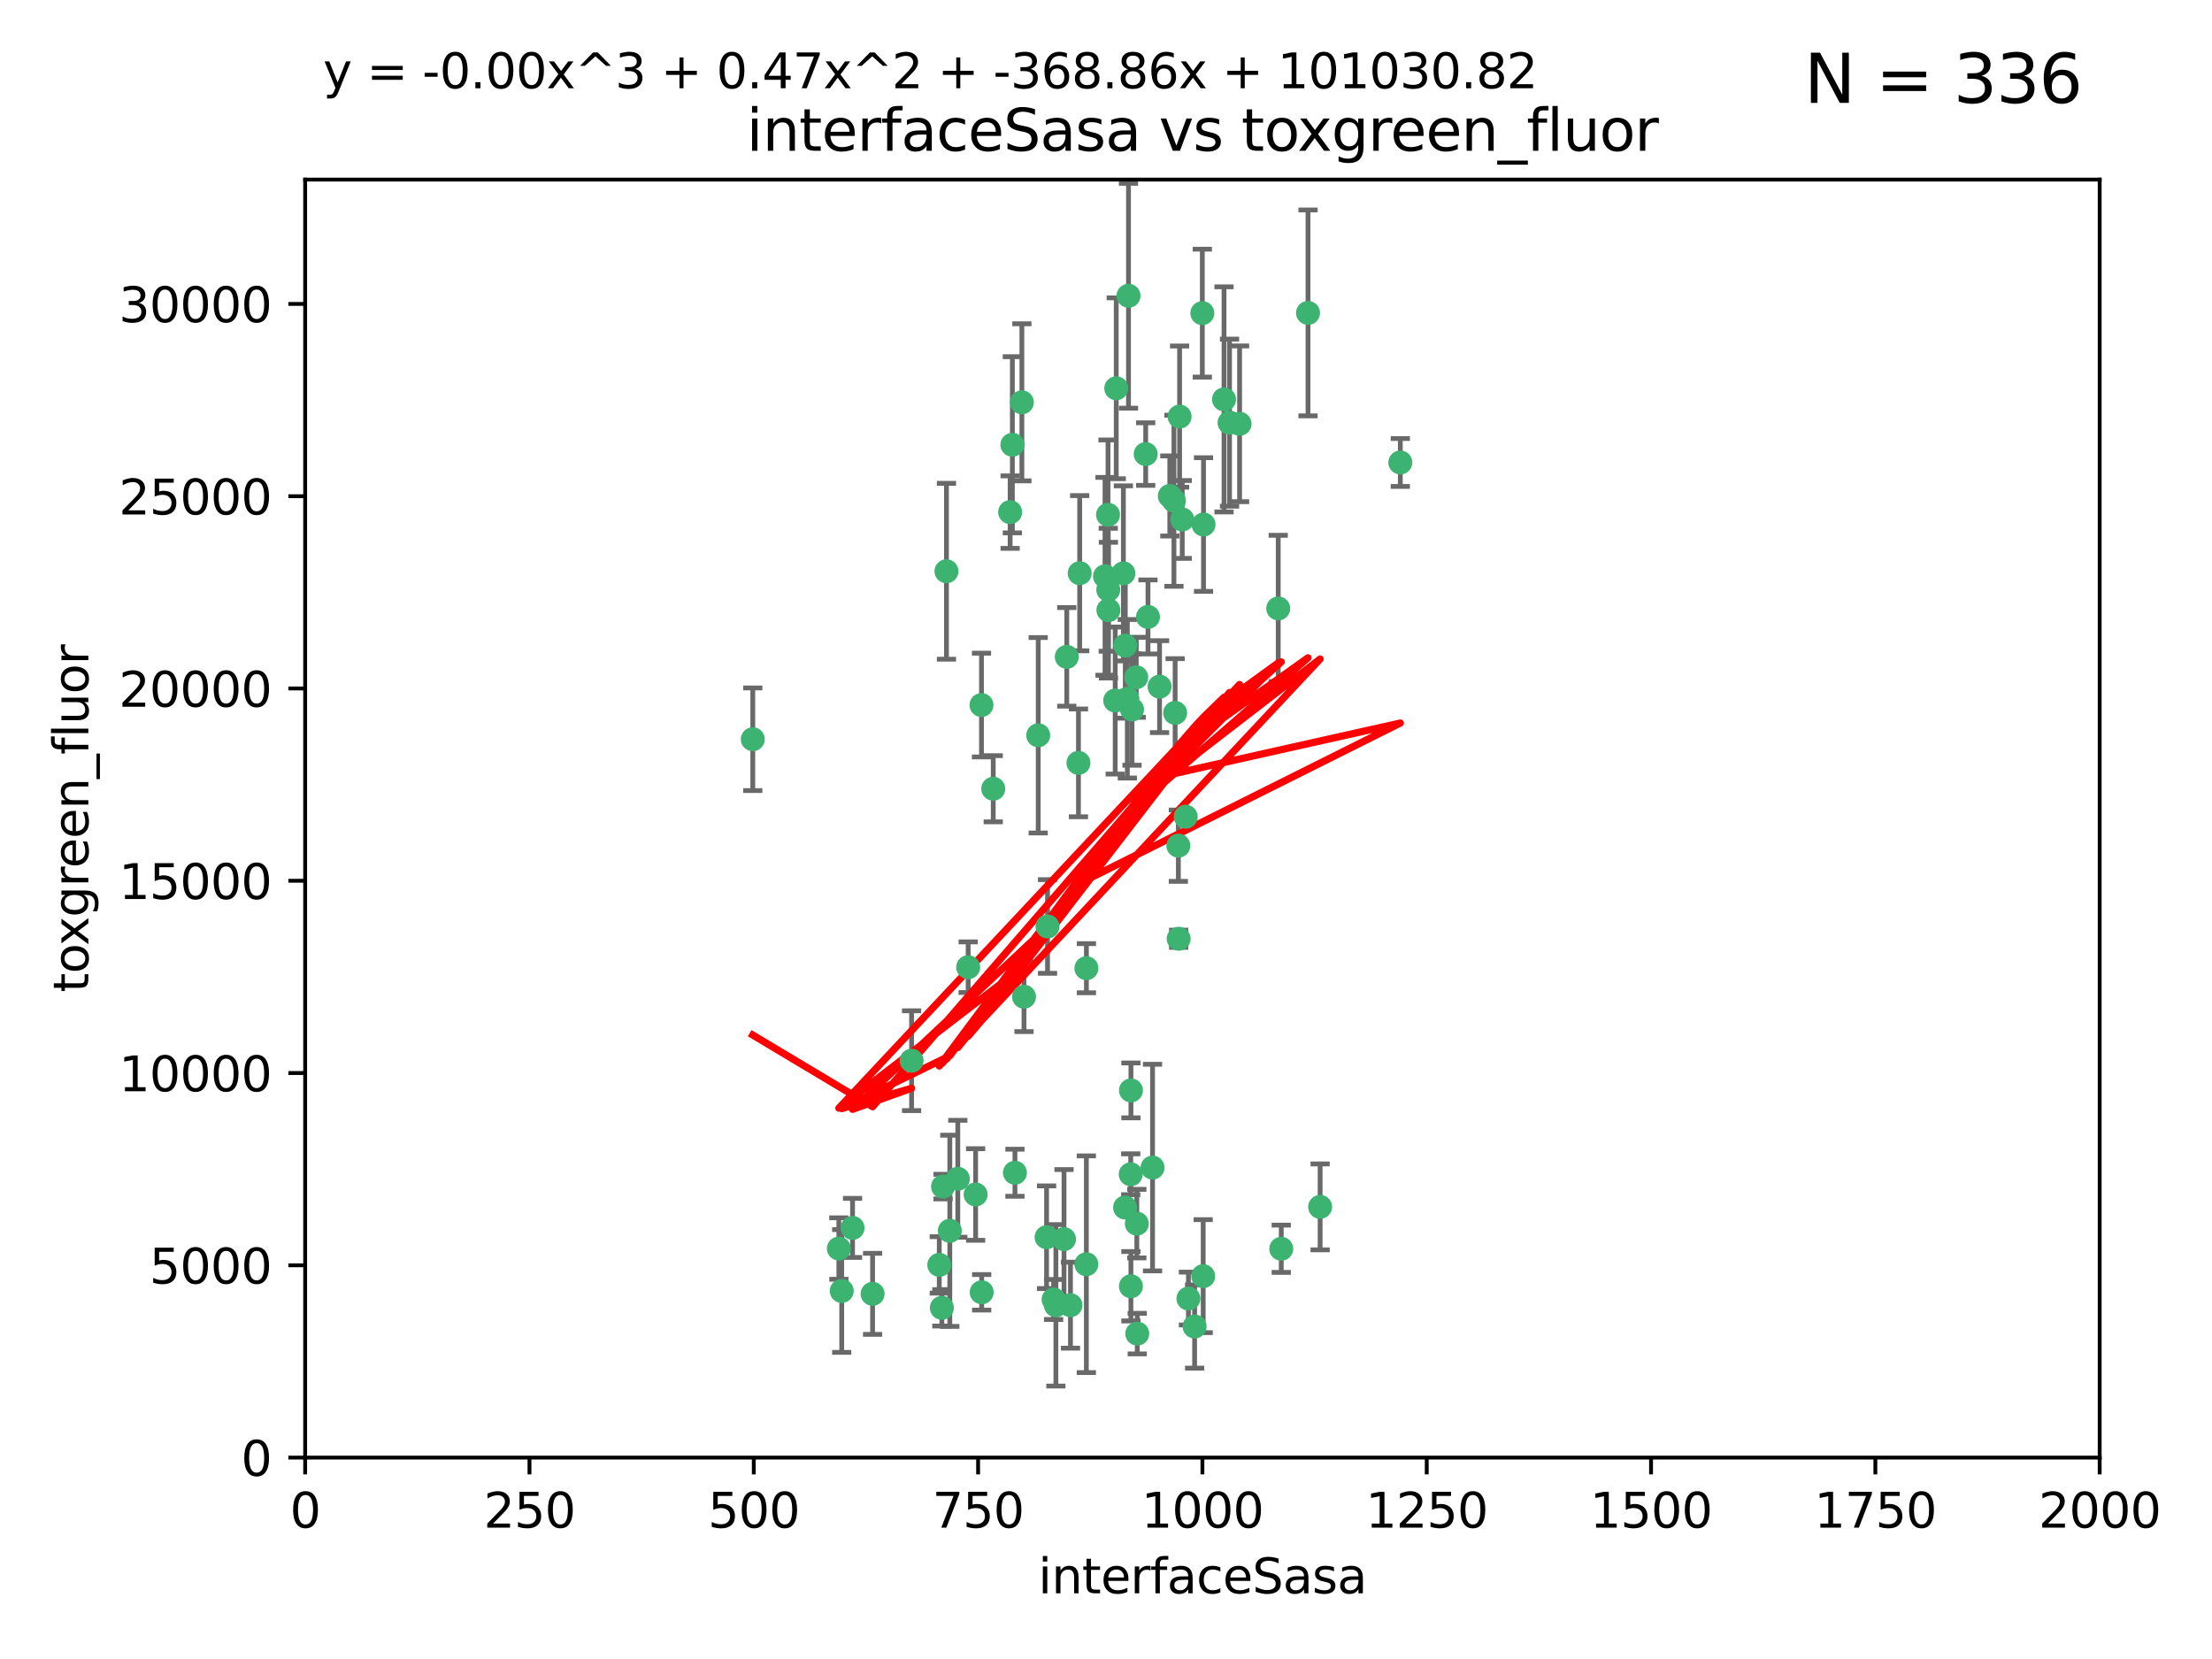 <?xml version="1.0" encoding="utf-8" standalone="no"?>
<!DOCTYPE svg PUBLIC "-//W3C//DTD SVG 1.1//EN"
  "http://www.w3.org/Graphics/SVG/1.1/DTD/svg11.dtd">
<svg xmlns:xlink="http://www.w3.org/1999/xlink" width="460.8pt" height="345.6pt" viewBox="0 0 460.8 345.6" xmlns="http://www.w3.org/2000/svg" version="1.1">
 <defs>
  <style type="text/css">*{stroke-linejoin: round; stroke-linecap: butt}</style>
 </defs>
 <g id="figure_1">
  <g id="patch_1">
   <path d="M 0 345.6 
L 460.8 345.6 
L 460.8 0 
L 0 0 
z
" style="fill: #ffffff"/>
  </g>
  <g id="axes_1">
   <g id="patch_2">
    <path d="M 63.571 303.64 
L 437.4 303.64 
L 437.4 37.411 
L 63.571 37.411 
z
" style="fill: #ffffff"/>
   </g>
   <g id="PathCollection_1">
    <defs>
     <path id="me552582273" d="M 0 1.118 
C 0.297 1.118 0.581 1 0.791 0.791 
C 1 0.581 1.118 0.297 1.118 0 
C 1.118 -0.297 1 -0.581 0.791 -0.791 
C 0.581 -1 0.297 -1.118 0 -1.118 
C -0.297 -1.118 -0.581 -1 -0.791 -0.791 
C -1 -0.581 -1.118 -0.297 -1.118 0 
C -1.118 0.297 -1 0.581 -0.791 0.791 
C -0.581 1 -0.297 1.118 0 1.118 
z
" style="stroke: #3cb371"/>
    </defs>
    <g clip-path="url(#pee432fbb44)">
     <use xlink:href="#me552582273" x="243.693" y="103.319" style="fill: #3cb371; stroke: #3cb371"/>
     <use xlink:href="#me552582273" x="272.484" y="65.184" style="fill: #3cb371; stroke: #3cb371"/>
     <use xlink:href="#me552582273" x="234.418" y="134.491" style="fill: #3cb371; stroke: #3cb371"/>
     <use xlink:href="#me552582273" x="266.28" y="126.749" style="fill: #3cb371; stroke: #3cb371"/>
     <use xlink:href="#me552582273" x="250.716" y="109.268" style="fill: #3cb371; stroke: #3cb371"/>
     <use xlink:href="#me552582273" x="254.987" y="83.201" style="fill: #3cb371; stroke: #3cb371"/>
     <use xlink:href="#me552582273" x="174.75" y="260.094" style="fill: #3cb371; stroke: #3cb371"/>
     <use xlink:href="#me552582273" x="212.875" y="83.811" style="fill: #3cb371; stroke: #3cb371"/>
     <use xlink:href="#me552582273" x="258.229" y="88.286" style="fill: #3cb371; stroke: #3cb371"/>
     <use xlink:href="#me552582273" x="241.557" y="143.039" style="fill: #3cb371; stroke: #3cb371"/>
     <use xlink:href="#me552582273" x="230.869" y="122.859" style="fill: #3cb371; stroke: #3cb371"/>
     <use xlink:href="#me552582273" x="230.194" y="120.054" style="fill: #3cb371; stroke: #3cb371"/>
     <use xlink:href="#me552582273" x="246.284" y="108.214" style="fill: #3cb371; stroke: #3cb371"/>
     <use xlink:href="#me552582273" x="244.553" y="104.315" style="fill: #3cb371; stroke: #3cb371"/>
     <use xlink:href="#me552582273" x="235.088" y="61.614" style="fill: #3cb371; stroke: #3cb371"/>
     <use xlink:href="#me552582273" x="232.318" y="145.935" style="fill: #3cb371; stroke: #3cb371"/>
     <use xlink:href="#me552582273" x="256.134" y="88.045" style="fill: #3cb371; stroke: #3cb371"/>
     <use xlink:href="#me552582273" x="232.534" y="80.887" style="fill: #3cb371; stroke: #3cb371"/>
     <use xlink:href="#me552582273" x="234.02" y="119.44" style="fill: #3cb371; stroke: #3cb371"/>
     <use xlink:href="#me552582273" x="238.669" y="94.593" style="fill: #3cb371; stroke: #3cb371"/>
     <use xlink:href="#me552582273" x="210.43" y="106.684" style="fill: #3cb371; stroke: #3cb371"/>
     <use xlink:href="#me552582273" x="226.319" y="201.695" style="fill: #3cb371; stroke: #3cb371"/>
     <use xlink:href="#me552582273" x="245.731" y="86.787" style="fill: #3cb371; stroke: #3cb371"/>
     <use xlink:href="#me552582273" x="266.908" y="260.14" style="fill: #3cb371; stroke: #3cb371"/>
     <use xlink:href="#me552582273" x="240.095" y="243.228" style="fill: #3cb371; stroke: #3cb371"/>
     <use xlink:href="#me552582273" x="291.711" y="96.341" style="fill: #3cb371; stroke: #3cb371"/>
     <use xlink:href="#me552582273" x="224.916" y="119.409" style="fill: #3cb371; stroke: #3cb371"/>
     <use xlink:href="#me552582273" x="250.465" y="65.233" style="fill: #3cb371; stroke: #3cb371"/>
     <use xlink:href="#me552582273" x="204.462" y="146.874" style="fill: #3cb371; stroke: #3cb371"/>
     <use xlink:href="#me552582273" x="201.688" y="201.487" style="fill: #3cb371; stroke: #3cb371"/>
     <use xlink:href="#me552582273" x="236.82" y="254.906" style="fill: #3cb371; stroke: #3cb371"/>
     <use xlink:href="#me552582273" x="222.228" y="136.835" style="fill: #3cb371; stroke: #3cb371"/>
     <use xlink:href="#me552582273" x="230.822" y="107.234" style="fill: #3cb371; stroke: #3cb371"/>
     <use xlink:href="#me552582273" x="224.662" y="158.921" style="fill: #3cb371; stroke: #3cb371"/>
     <use xlink:href="#me552582273" x="204.503" y="269.209" style="fill: #3cb371; stroke: #3cb371"/>
     <use xlink:href="#me552582273" x="275.007" y="251.417" style="fill: #3cb371; stroke: #3cb371"/>
     <use xlink:href="#me552582273" x="236.699" y="141.091" style="fill: #3cb371; stroke: #3cb371"/>
     <use xlink:href="#me552582273" x="230.901" y="127.107" style="fill: #3cb371; stroke: #3cb371"/>
     <use xlink:href="#me552582273" x="234.375" y="251.547" style="fill: #3cb371; stroke: #3cb371"/>
     <use xlink:href="#me552582273" x="221.654" y="258.133" style="fill: #3cb371; stroke: #3cb371"/>
     <use xlink:href="#me552582273" x="195.666" y="263.497" style="fill: #3cb371; stroke: #3cb371"/>
     <use xlink:href="#me552582273" x="245.473" y="176.169" style="fill: #3cb371; stroke: #3cb371"/>
     <use xlink:href="#me552582273" x="206.91" y="164.309" style="fill: #3cb371; stroke: #3cb371"/>
     <use xlink:href="#me552582273" x="235.596" y="227.152" style="fill: #3cb371; stroke: #3cb371"/>
     <use xlink:href="#me552582273" x="218.219" y="193.002" style="fill: #3cb371; stroke: #3cb371"/>
     <use xlink:href="#me552582273" x="247.573" y="270.514" style="fill: #3cb371; stroke: #3cb371"/>
     <use xlink:href="#me552582273" x="235.59" y="267.951" style="fill: #3cb371; stroke: #3cb371"/>
     <use xlink:href="#me552582273" x="239.146" y="128.518" style="fill: #3cb371; stroke: #3cb371"/>
     <use xlink:href="#me552582273" x="236.912" y="277.818" style="fill: #3cb371; stroke: #3cb371"/>
     <use xlink:href="#me552582273" x="219.488" y="270.703" style="fill: #3cb371; stroke: #3cb371"/>
     <use xlink:href="#me552582273" x="196.206" y="272.443" style="fill: #3cb371; stroke: #3cb371"/>
     <use xlink:href="#me552582273" x="226.308" y="263.364" style="fill: #3cb371; stroke: #3cb371"/>
     <use xlink:href="#me552582273" x="244.803" y="148.507" style="fill: #3cb371; stroke: #3cb371"/>
     <use xlink:href="#me552582273" x="203.241" y="248.836" style="fill: #3cb371; stroke: #3cb371"/>
     <use xlink:href="#me552582273" x="216.278" y="153.171" style="fill: #3cb371; stroke: #3cb371"/>
     <use xlink:href="#me552582273" x="245.536" y="195.558" style="fill: #3cb371; stroke: #3cb371"/>
     <use xlink:href="#me552582273" x="248.859" y="276.333" style="fill: #3cb371; stroke: #3cb371"/>
     <use xlink:href="#me552582273" x="250.648" y="265.846" style="fill: #3cb371; stroke: #3cb371"/>
     <use xlink:href="#me552582273" x="213.318" y="207.64" style="fill: #3cb371; stroke: #3cb371"/>
     <use xlink:href="#me552582273" x="235.826" y="147.801" style="fill: #3cb371; stroke: #3cb371"/>
     <use xlink:href="#me552582273" x="196.452" y="247.192" style="fill: #3cb371; stroke: #3cb371"/>
     <use xlink:href="#me552582273" x="247.005" y="170.133" style="fill: #3cb371; stroke: #3cb371"/>
     <use xlink:href="#me552582273" x="219.963" y="271.92" style="fill: #3cb371; stroke: #3cb371"/>
     <use xlink:href="#me552582273" x="177.602" y="255.796" style="fill: #3cb371; stroke: #3cb371"/>
     <use xlink:href="#me552582273" x="189.899" y="220.964" style="fill: #3cb371; stroke: #3cb371"/>
     <use xlink:href="#me552582273" x="175.346" y="268.93" style="fill: #3cb371; stroke: #3cb371"/>
     <use xlink:href="#me552582273" x="197.864" y="256.398" style="fill: #3cb371; stroke: #3cb371"/>
     <use xlink:href="#me552582273" x="234.846" y="145.567" style="fill: #3cb371; stroke: #3cb371"/>
     <use xlink:href="#me552582273" x="210.895" y="92.655" style="fill: #3cb371; stroke: #3cb371"/>
     <use xlink:href="#me552582273" x="223" y="271.892" style="fill: #3cb371; stroke: #3cb371"/>
     <use xlink:href="#me552582273" x="197.163" y="119.004" style="fill: #3cb371; stroke: #3cb371"/>
     <use xlink:href="#me552582273" x="218.019" y="257.738" style="fill: #3cb371; stroke: #3cb371"/>
     <use xlink:href="#me552582273" x="211.432" y="244.305" style="fill: #3cb371; stroke: #3cb371"/>
     <use xlink:href="#me552582273" x="199.529" y="245.561" style="fill: #3cb371; stroke: #3cb371"/>
     <use xlink:href="#me552582273" x="235.549" y="244.625" style="fill: #3cb371; stroke: #3cb371"/>
     <use xlink:href="#me552582273" x="181.778" y="269.529" style="fill: #3cb371; stroke: #3cb371"/>
     <use xlink:href="#me552582273" x="156.817" y="153.996" style="fill: #3cb371; stroke: #3cb371"/>
    </g>
   </g>
   <g id="matplotlib.axis_1">
    <g id="xtick_1">
     <g id="line2d_1">
      <defs>
       <path id="mc90f9192ca" d="M 0 0 
L 0 3.5 
" style="stroke: #000000; stroke-width: 0.8"/>
      </defs>
      <g>
       <use xlink:href="#mc90f9192ca" x="63.571" y="303.64" style="stroke: #000000; stroke-width: 0.8"/>
      </g>
     </g>
     <g id="text_1">
      <!-- 0 -->
      <g transform="translate(60.39 318.238)scale(0.1 -0.1)">
       <defs>
        <path id="DejaVuSans-30" d="M 2034 4250 
Q 1547 4250 1301 3770 
Q 1056 3291 1056 2328 
Q 1056 1369 1301 889 
Q 1547 409 2034 409 
Q 2525 409 2770 889 
Q 3016 1369 3016 2328 
Q 3016 3291 2770 3770 
Q 2525 4250 2034 4250 
z
M 2034 4750 
Q 2819 4750 3233 4129 
Q 3647 3509 3647 2328 
Q 3647 1150 3233 529 
Q 2819 -91 2034 -91 
Q 1250 -91 836 529 
Q 422 1150 422 2328 
Q 422 3509 836 4129 
Q 1250 4750 2034 4750 
z
" transform="scale(0.016)"/>
       </defs>
       <use xlink:href="#DejaVuSans-30"/>
      </g>
     </g>
    </g>
    <g id="xtick_2">
     <g id="line2d_2">
      <g>
       <use xlink:href="#mc90f9192ca" x="110.3" y="303.64" style="stroke: #000000; stroke-width: 0.8"/>
      </g>
     </g>
     <g id="text_2">
      <!-- 250 -->
      <g transform="translate(100.756 318.238)scale(0.1 -0.1)">
       <defs>
        <path id="DejaVuSans-32" d="M 1228 531 
L 3431 531 
L 3431 0 
L 469 0 
L 469 531 
Q 828 903 1448 1529 
Q 2069 2156 2228 2338 
Q 2531 2678 2651 2914 
Q 2772 3150 2772 3378 
Q 2772 3750 2511 3984 
Q 2250 4219 1831 4219 
Q 1534 4219 1204 4116 
Q 875 4013 500 3803 
L 500 4441 
Q 881 4594 1212 4672 
Q 1544 4750 1819 4750 
Q 2544 4750 2975 4387 
Q 3406 4025 3406 3419 
Q 3406 3131 3298 2873 
Q 3191 2616 2906 2266 
Q 2828 2175 2409 1742 
Q 1991 1309 1228 531 
z
" transform="scale(0.016)"/>
        <path id="DejaVuSans-35" d="M 691 4666 
L 3169 4666 
L 3169 4134 
L 1269 4134 
L 1269 2991 
Q 1406 3038 1543 3061 
Q 1681 3084 1819 3084 
Q 2600 3084 3056 2656 
Q 3513 2228 3513 1497 
Q 3513 744 3044 326 
Q 2575 -91 1722 -91 
Q 1428 -91 1123 -41 
Q 819 9 494 109 
L 494 744 
Q 775 591 1075 516 
Q 1375 441 1709 441 
Q 2250 441 2565 725 
Q 2881 1009 2881 1497 
Q 2881 1984 2565 2268 
Q 2250 2553 1709 2553 
Q 1456 2553 1204 2497 
Q 953 2441 691 2322 
L 691 4666 
z
" transform="scale(0.016)"/>
       </defs>
       <use xlink:href="#DejaVuSans-32"/>
       <use xlink:href="#DejaVuSans-35" x="63.623"/>
       <use xlink:href="#DejaVuSans-30" x="127.246"/>
      </g>
     </g>
    </g>
    <g id="xtick_3">
     <g id="line2d_3">
      <g>
       <use xlink:href="#mc90f9192ca" x="157.028" y="303.64" style="stroke: #000000; stroke-width: 0.8"/>
      </g>
     </g>
     <g id="text_3">
      <!-- 500 -->
      <g transform="translate(147.485 318.238)scale(0.1 -0.1)">
       <use xlink:href="#DejaVuSans-35"/>
       <use xlink:href="#DejaVuSans-30" x="63.623"/>
       <use xlink:href="#DejaVuSans-30" x="127.246"/>
      </g>
     </g>
    </g>
    <g id="xtick_4">
     <g id="line2d_4">
      <g>
       <use xlink:href="#mc90f9192ca" x="203.757" y="303.64" style="stroke: #000000; stroke-width: 0.8"/>
      </g>
     </g>
     <g id="text_4">
      <!-- 750 -->
      <g transform="translate(194.213 318.238)scale(0.1 -0.1)">
       <defs>
        <path id="DejaVuSans-37" d="M 525 4666 
L 3525 4666 
L 3525 4397 
L 1831 0 
L 1172 0 
L 2766 4134 
L 525 4134 
L 525 4666 
z
" transform="scale(0.016)"/>
       </defs>
       <use xlink:href="#DejaVuSans-37"/>
       <use xlink:href="#DejaVuSans-35" x="63.623"/>
       <use xlink:href="#DejaVuSans-30" x="127.246"/>
      </g>
     </g>
    </g>
    <g id="xtick_5">
     <g id="line2d_5">
      <g>
       <use xlink:href="#mc90f9192ca" x="250.486" y="303.64" style="stroke: #000000; stroke-width: 0.8"/>
      </g>
     </g>
     <g id="text_5">
      <!-- 1000 -->
      <g transform="translate(237.761 318.238)scale(0.1 -0.1)">
       <defs>
        <path id="DejaVuSans-31" d="M 794 531 
L 1825 531 
L 1825 4091 
L 703 3866 
L 703 4441 
L 1819 4666 
L 2450 4666 
L 2450 531 
L 3481 531 
L 3481 0 
L 794 0 
L 794 531 
z
" transform="scale(0.016)"/>
       </defs>
       <use xlink:href="#DejaVuSans-31"/>
       <use xlink:href="#DejaVuSans-30" x="63.623"/>
       <use xlink:href="#DejaVuSans-30" x="127.246"/>
       <use xlink:href="#DejaVuSans-30" x="190.869"/>
      </g>
     </g>
    </g>
    <g id="xtick_6">
     <g id="line2d_6">
      <g>
       <use xlink:href="#mc90f9192ca" x="297.214" y="303.64" style="stroke: #000000; stroke-width: 0.8"/>
      </g>
     </g>
     <g id="text_6">
      <!-- 1250 -->
      <g transform="translate(284.489 318.238)scale(0.1 -0.1)">
       <use xlink:href="#DejaVuSans-31"/>
       <use xlink:href="#DejaVuSans-32" x="63.623"/>
       <use xlink:href="#DejaVuSans-35" x="127.246"/>
       <use xlink:href="#DejaVuSans-30" x="190.869"/>
      </g>
     </g>
    </g>
    <g id="xtick_7">
     <g id="line2d_7">
      <g>
       <use xlink:href="#mc90f9192ca" x="343.943" y="303.64" style="stroke: #000000; stroke-width: 0.8"/>
      </g>
     </g>
     <g id="text_7">
      <!-- 1500 -->
      <g transform="translate(331.218 318.238)scale(0.1 -0.1)">
       <use xlink:href="#DejaVuSans-31"/>
       <use xlink:href="#DejaVuSans-35" x="63.623"/>
       <use xlink:href="#DejaVuSans-30" x="127.246"/>
       <use xlink:href="#DejaVuSans-30" x="190.869"/>
      </g>
     </g>
    </g>
    <g id="xtick_8">
     <g id="line2d_8">
      <g>
       <use xlink:href="#mc90f9192ca" x="390.671" y="303.64" style="stroke: #000000; stroke-width: 0.8"/>
      </g>
     </g>
     <g id="text_8">
      <!-- 1750 -->
      <g transform="translate(377.946 318.238)scale(0.1 -0.1)">
       <use xlink:href="#DejaVuSans-31"/>
       <use xlink:href="#DejaVuSans-37" x="63.623"/>
       <use xlink:href="#DejaVuSans-35" x="127.246"/>
       <use xlink:href="#DejaVuSans-30" x="190.869"/>
      </g>
     </g>
    </g>
    <g id="xtick_9">
     <g id="line2d_9">
      <g>
       <use xlink:href="#mc90f9192ca" x="437.4" y="303.64" style="stroke: #000000; stroke-width: 0.8"/>
      </g>
     </g>
     <g id="text_9">
      <!-- 2000 -->
      <g transform="translate(424.675 318.238)scale(0.1 -0.1)">
       <use xlink:href="#DejaVuSans-32"/>
       <use xlink:href="#DejaVuSans-30" x="63.623"/>
       <use xlink:href="#DejaVuSans-30" x="127.246"/>
       <use xlink:href="#DejaVuSans-30" x="190.869"/>
      </g>
     </g>
    </g>
    <g id="text_10">
     <!-- interfaceSasa -->
     <g transform="translate(216.279 331.917)scale(0.1 -0.1)">
      <defs>
       <path id="DejaVuSans-69" d="M 603 3500 
L 1178 3500 
L 1178 0 
L 603 0 
L 603 3500 
z
M 603 4863 
L 1178 4863 
L 1178 4134 
L 603 4134 
L 603 4863 
z
" transform="scale(0.016)"/>
       <path id="DejaVuSans-6e" d="M 3513 2113 
L 3513 0 
L 2938 0 
L 2938 2094 
Q 2938 2591 2744 2837 
Q 2550 3084 2163 3084 
Q 1697 3084 1428 2787 
Q 1159 2491 1159 1978 
L 1159 0 
L 581 0 
L 581 3500 
L 1159 3500 
L 1159 2956 
Q 1366 3272 1645 3428 
Q 1925 3584 2291 3584 
Q 2894 3584 3203 3211 
Q 3513 2838 3513 2113 
z
" transform="scale(0.016)"/>
       <path id="DejaVuSans-74" d="M 1172 4494 
L 1172 3500 
L 2356 3500 
L 2356 3053 
L 1172 3053 
L 1172 1153 
Q 1172 725 1289 603 
Q 1406 481 1766 481 
L 2356 481 
L 2356 0 
L 1766 0 
Q 1100 0 847 248 
Q 594 497 594 1153 
L 594 3053 
L 172 3053 
L 172 3500 
L 594 3500 
L 594 4494 
L 1172 4494 
z
" transform="scale(0.016)"/>
       <path id="DejaVuSans-65" d="M 3597 1894 
L 3597 1613 
L 953 1613 
Q 991 1019 1311 708 
Q 1631 397 2203 397 
Q 2534 397 2845 478 
Q 3156 559 3463 722 
L 3463 178 
Q 3153 47 2828 -22 
Q 2503 -91 2169 -91 
Q 1331 -91 842 396 
Q 353 884 353 1716 
Q 353 2575 817 3079 
Q 1281 3584 2069 3584 
Q 2775 3584 3186 3129 
Q 3597 2675 3597 1894 
z
M 3022 2063 
Q 3016 2534 2758 2815 
Q 2500 3097 2075 3097 
Q 1594 3097 1305 2825 
Q 1016 2553 972 2059 
L 3022 2063 
z
" transform="scale(0.016)"/>
       <path id="DejaVuSans-72" d="M 2631 2963 
Q 2534 3019 2420 3045 
Q 2306 3072 2169 3072 
Q 1681 3072 1420 2755 
Q 1159 2438 1159 1844 
L 1159 0 
L 581 0 
L 581 3500 
L 1159 3500 
L 1159 2956 
Q 1341 3275 1631 3429 
Q 1922 3584 2338 3584 
Q 2397 3584 2469 3576 
Q 2541 3569 2628 3553 
L 2631 2963 
z
" transform="scale(0.016)"/>
       <path id="DejaVuSans-66" d="M 2375 4863 
L 2375 4384 
L 1825 4384 
Q 1516 4384 1395 4259 
Q 1275 4134 1275 3809 
L 1275 3500 
L 2222 3500 
L 2222 3053 
L 1275 3053 
L 1275 0 
L 697 0 
L 697 3053 
L 147 3053 
L 147 3500 
L 697 3500 
L 697 3744 
Q 697 4328 969 4595 
Q 1241 4863 1831 4863 
L 2375 4863 
z
" transform="scale(0.016)"/>
       <path id="DejaVuSans-61" d="M 2194 1759 
Q 1497 1759 1228 1600 
Q 959 1441 959 1056 
Q 959 750 1161 570 
Q 1363 391 1709 391 
Q 2188 391 2477 730 
Q 2766 1069 2766 1631 
L 2766 1759 
L 2194 1759 
z
M 3341 1997 
L 3341 0 
L 2766 0 
L 2766 531 
Q 2569 213 2275 61 
Q 1981 -91 1556 -91 
Q 1019 -91 701 211 
Q 384 513 384 1019 
Q 384 1609 779 1909 
Q 1175 2209 1959 2209 
L 2766 2209 
L 2766 2266 
Q 2766 2663 2505 2880 
Q 2244 3097 1772 3097 
Q 1472 3097 1187 3025 
Q 903 2953 641 2809 
L 641 3341 
Q 956 3463 1253 3523 
Q 1550 3584 1831 3584 
Q 2591 3584 2966 3190 
Q 3341 2797 3341 1997 
z
" transform="scale(0.016)"/>
       <path id="DejaVuSans-63" d="M 3122 3366 
L 3122 2828 
Q 2878 2963 2633 3030 
Q 2388 3097 2138 3097 
Q 1578 3097 1268 2742 
Q 959 2388 959 1747 
Q 959 1106 1268 751 
Q 1578 397 2138 397 
Q 2388 397 2633 464 
Q 2878 531 3122 666 
L 3122 134 
Q 2881 22 2623 -34 
Q 2366 -91 2075 -91 
Q 1284 -91 818 406 
Q 353 903 353 1747 
Q 353 2603 823 3093 
Q 1294 3584 2113 3584 
Q 2378 3584 2631 3529 
Q 2884 3475 3122 3366 
z
" transform="scale(0.016)"/>
       <path id="DejaVuSans-53" d="M 3425 4513 
L 3425 3897 
Q 3066 4069 2747 4153 
Q 2428 4238 2131 4238 
Q 1616 4238 1336 4038 
Q 1056 3838 1056 3469 
Q 1056 3159 1242 3001 
Q 1428 2844 1947 2747 
L 2328 2669 
Q 3034 2534 3370 2195 
Q 3706 1856 3706 1288 
Q 3706 609 3251 259 
Q 2797 -91 1919 -91 
Q 1588 -91 1214 -16 
Q 841 59 441 206 
L 441 856 
Q 825 641 1194 531 
Q 1563 422 1919 422 
Q 2459 422 2753 634 
Q 3047 847 3047 1241 
Q 3047 1584 2836 1778 
Q 2625 1972 2144 2069 
L 1759 2144 
Q 1053 2284 737 2584 
Q 422 2884 422 3419 
Q 422 4038 858 4394 
Q 1294 4750 2059 4750 
Q 2388 4750 2728 4690 
Q 3069 4631 3425 4513 
z
" transform="scale(0.016)"/>
       <path id="DejaVuSans-73" d="M 2834 3397 
L 2834 2853 
Q 2591 2978 2328 3040 
Q 2066 3103 1784 3103 
Q 1356 3103 1142 2972 
Q 928 2841 928 2578 
Q 928 2378 1081 2264 
Q 1234 2150 1697 2047 
L 1894 2003 
Q 2506 1872 2764 1633 
Q 3022 1394 3022 966 
Q 3022 478 2636 193 
Q 2250 -91 1575 -91 
Q 1294 -91 989 -36 
Q 684 19 347 128 
L 347 722 
Q 666 556 975 473 
Q 1284 391 1588 391 
Q 1994 391 2212 530 
Q 2431 669 2431 922 
Q 2431 1156 2273 1281 
Q 2116 1406 1581 1522 
L 1381 1569 
Q 847 1681 609 1914 
Q 372 2147 372 2553 
Q 372 3047 722 3315 
Q 1072 3584 1716 3584 
Q 2034 3584 2315 3537 
Q 2597 3491 2834 3397 
z
" transform="scale(0.016)"/>
      </defs>
      <use xlink:href="#DejaVuSans-69"/>
      <use xlink:href="#DejaVuSans-6e" x="27.783"/>
      <use xlink:href="#DejaVuSans-74" x="91.162"/>
      <use xlink:href="#DejaVuSans-65" x="130.371"/>
      <use xlink:href="#DejaVuSans-72" x="191.895"/>
      <use xlink:href="#DejaVuSans-66" x="233.008"/>
      <use xlink:href="#DejaVuSans-61" x="268.213"/>
      <use xlink:href="#DejaVuSans-63" x="329.492"/>
      <use xlink:href="#DejaVuSans-65" x="384.473"/>
      <use xlink:href="#DejaVuSans-53" x="445.996"/>
      <use xlink:href="#DejaVuSans-61" x="509.473"/>
      <use xlink:href="#DejaVuSans-73" x="570.752"/>
      <use xlink:href="#DejaVuSans-61" x="622.852"/>
     </g>
    </g>
   </g>
   <g id="matplotlib.axis_2">
    <g id="ytick_1">
     <g id="line2d_10">
      <defs>
       <path id="m7245d0bdc3" d="M 0 0 
L -3.5 0 
" style="stroke: #000000; stroke-width: 0.8"/>
      </defs>
      <g>
       <use xlink:href="#m7245d0bdc3" x="63.571" y="303.64" style="stroke: #000000; stroke-width: 0.8"/>
      </g>
     </g>
     <g id="text_11">
      <!-- 0 -->
      <g transform="translate(50.209 307.439)scale(0.1 -0.1)">
       <use xlink:href="#DejaVuSans-30"/>
      </g>
     </g>
    </g>
    <g id="ytick_2">
     <g id="line2d_11">
      <g>
       <use xlink:href="#m7245d0bdc3" x="63.571" y="263.586" style="stroke: #000000; stroke-width: 0.8"/>
      </g>
     </g>
     <g id="text_12">
      <!-- 5000 -->
      <g transform="translate(31.121 267.385)scale(0.1 -0.1)">
       <use xlink:href="#DejaVuSans-35"/>
       <use xlink:href="#DejaVuSans-30" x="63.623"/>
       <use xlink:href="#DejaVuSans-30" x="127.246"/>
       <use xlink:href="#DejaVuSans-30" x="190.869"/>
      </g>
     </g>
    </g>
    <g id="ytick_3">
     <g id="line2d_12">
      <g>
       <use xlink:href="#m7245d0bdc3" x="63.571" y="223.532" style="stroke: #000000; stroke-width: 0.8"/>
      </g>
     </g>
     <g id="text_13">
      <!-- 10000 -->
      <g transform="translate(24.759 227.331)scale(0.1 -0.1)">
       <use xlink:href="#DejaVuSans-31"/>
       <use xlink:href="#DejaVuSans-30" x="63.623"/>
       <use xlink:href="#DejaVuSans-30" x="127.246"/>
       <use xlink:href="#DejaVuSans-30" x="190.869"/>
       <use xlink:href="#DejaVuSans-30" x="254.492"/>
      </g>
     </g>
    </g>
    <g id="ytick_4">
     <g id="line2d_13">
      <g>
       <use xlink:href="#m7245d0bdc3" x="63.571" y="183.478" style="stroke: #000000; stroke-width: 0.8"/>
      </g>
     </g>
     <g id="text_14">
      <!-- 15000 -->
      <g transform="translate(24.759 187.278)scale(0.1 -0.1)">
       <use xlink:href="#DejaVuSans-31"/>
       <use xlink:href="#DejaVuSans-35" x="63.623"/>
       <use xlink:href="#DejaVuSans-30" x="127.246"/>
       <use xlink:href="#DejaVuSans-30" x="190.869"/>
       <use xlink:href="#DejaVuSans-30" x="254.492"/>
      </g>
     </g>
    </g>
    <g id="ytick_5">
     <g id="line2d_14">
      <g>
       <use xlink:href="#m7245d0bdc3" x="63.571" y="143.424" style="stroke: #000000; stroke-width: 0.8"/>
      </g>
     </g>
     <g id="text_15">
      <!-- 20000 -->
      <g transform="translate(24.759 147.224)scale(0.1 -0.1)">
       <use xlink:href="#DejaVuSans-32"/>
       <use xlink:href="#DejaVuSans-30" x="63.623"/>
       <use xlink:href="#DejaVuSans-30" x="127.246"/>
       <use xlink:href="#DejaVuSans-30" x="190.869"/>
       <use xlink:href="#DejaVuSans-30" x="254.492"/>
      </g>
     </g>
    </g>
    <g id="ytick_6">
     <g id="line2d_15">
      <g>
       <use xlink:href="#m7245d0bdc3" x="63.571" y="103.371" style="stroke: #000000; stroke-width: 0.8"/>
      </g>
     </g>
     <g id="text_16">
      <!-- 25000 -->
      <g transform="translate(24.759 107.17)scale(0.1 -0.1)">
       <use xlink:href="#DejaVuSans-32"/>
       <use xlink:href="#DejaVuSans-35" x="63.623"/>
       <use xlink:href="#DejaVuSans-30" x="127.246"/>
       <use xlink:href="#DejaVuSans-30" x="190.869"/>
       <use xlink:href="#DejaVuSans-30" x="254.492"/>
      </g>
     </g>
    </g>
    <g id="ytick_7">
     <g id="line2d_16">
      <g>
       <use xlink:href="#m7245d0bdc3" x="63.571" y="63.317" style="stroke: #000000; stroke-width: 0.8"/>
      </g>
     </g>
     <g id="text_17">
      <!-- 30000 -->
      <g transform="translate(24.759 67.116)scale(0.1 -0.1)">
       <defs>
        <path id="DejaVuSans-33" d="M 2597 2516 
Q 3050 2419 3304 2112 
Q 3559 1806 3559 1356 
Q 3559 666 3084 287 
Q 2609 -91 1734 -91 
Q 1441 -91 1130 -33 
Q 819 25 488 141 
L 488 750 
Q 750 597 1062 519 
Q 1375 441 1716 441 
Q 2309 441 2620 675 
Q 2931 909 2931 1356 
Q 2931 1769 2642 2001 
Q 2353 2234 1838 2234 
L 1294 2234 
L 1294 2753 
L 1863 2753 
Q 2328 2753 2575 2939 
Q 2822 3125 2822 3475 
Q 2822 3834 2567 4026 
Q 2313 4219 1838 4219 
Q 1578 4219 1281 4162 
Q 984 4106 628 3988 
L 628 4550 
Q 988 4650 1302 4700 
Q 1616 4750 1894 4750 
Q 2613 4750 3031 4423 
Q 3450 4097 3450 3541 
Q 3450 3153 3228 2886 
Q 3006 2619 2597 2516 
z
" transform="scale(0.016)"/>
       </defs>
       <use xlink:href="#DejaVuSans-33"/>
       <use xlink:href="#DejaVuSans-30" x="63.623"/>
       <use xlink:href="#DejaVuSans-30" x="127.246"/>
       <use xlink:href="#DejaVuSans-30" x="190.869"/>
       <use xlink:href="#DejaVuSans-30" x="254.492"/>
      </g>
     </g>
    </g>
    <g id="text_18">
     <!-- toxgreen_fluor -->
     <g transform="translate(18.401 206.72)rotate(-90)scale(0.1 -0.1)">
      <defs>
       <path id="DejaVuSans-6f" d="M 1959 3097 
Q 1497 3097 1228 2736 
Q 959 2375 959 1747 
Q 959 1119 1226 758 
Q 1494 397 1959 397 
Q 2419 397 2687 759 
Q 2956 1122 2956 1747 
Q 2956 2369 2687 2733 
Q 2419 3097 1959 3097 
z
M 1959 3584 
Q 2709 3584 3137 3096 
Q 3566 2609 3566 1747 
Q 3566 888 3137 398 
Q 2709 -91 1959 -91 
Q 1206 -91 779 398 
Q 353 888 353 1747 
Q 353 2609 779 3096 
Q 1206 3584 1959 3584 
z
" transform="scale(0.016)"/>
       <path id="DejaVuSans-78" d="M 3513 3500 
L 2247 1797 
L 3578 0 
L 2900 0 
L 1881 1375 
L 863 0 
L 184 0 
L 1544 1831 
L 300 3500 
L 978 3500 
L 1906 2253 
L 2834 3500 
L 3513 3500 
z
" transform="scale(0.016)"/>
       <path id="DejaVuSans-67" d="M 2906 1791 
Q 2906 2416 2648 2759 
Q 2391 3103 1925 3103 
Q 1463 3103 1205 2759 
Q 947 2416 947 1791 
Q 947 1169 1205 825 
Q 1463 481 1925 481 
Q 2391 481 2648 825 
Q 2906 1169 2906 1791 
z
M 3481 434 
Q 3481 -459 3084 -895 
Q 2688 -1331 1869 -1331 
Q 1566 -1331 1297 -1286 
Q 1028 -1241 775 -1147 
L 775 -588 
Q 1028 -725 1275 -790 
Q 1522 -856 1778 -856 
Q 2344 -856 2625 -561 
Q 2906 -266 2906 331 
L 2906 616 
Q 2728 306 2450 153 
Q 2172 0 1784 0 
Q 1141 0 747 490 
Q 353 981 353 1791 
Q 353 2603 747 3093 
Q 1141 3584 1784 3584 
Q 2172 3584 2450 3431 
Q 2728 3278 2906 2969 
L 2906 3500 
L 3481 3500 
L 3481 434 
z
" transform="scale(0.016)"/>
       <path id="DejaVuSans-5f" d="M 3263 -1063 
L 3263 -1509 
L -63 -1509 
L -63 -1063 
L 3263 -1063 
z
" transform="scale(0.016)"/>
       <path id="DejaVuSans-6c" d="M 603 4863 
L 1178 4863 
L 1178 0 
L 603 0 
L 603 4863 
z
" transform="scale(0.016)"/>
       <path id="DejaVuSans-75" d="M 544 1381 
L 544 3500 
L 1119 3500 
L 1119 1403 
Q 1119 906 1312 657 
Q 1506 409 1894 409 
Q 2359 409 2629 706 
Q 2900 1003 2900 1516 
L 2900 3500 
L 3475 3500 
L 3475 0 
L 2900 0 
L 2900 538 
Q 2691 219 2414 64 
Q 2138 -91 1772 -91 
Q 1169 -91 856 284 
Q 544 659 544 1381 
z
M 1991 3584 
L 1991 3584 
z
" transform="scale(0.016)"/>
      </defs>
      <use xlink:href="#DejaVuSans-74"/>
      <use xlink:href="#DejaVuSans-6f" x="39.209"/>
      <use xlink:href="#DejaVuSans-78" x="97.266"/>
      <use xlink:href="#DejaVuSans-67" x="156.445"/>
      <use xlink:href="#DejaVuSans-72" x="219.922"/>
      <use xlink:href="#DejaVuSans-65" x="258.785"/>
      <use xlink:href="#DejaVuSans-65" x="320.309"/>
      <use xlink:href="#DejaVuSans-6e" x="381.832"/>
      <use xlink:href="#DejaVuSans-5f" x="445.211"/>
      <use xlink:href="#DejaVuSans-66" x="495.211"/>
      <use xlink:href="#DejaVuSans-6c" x="530.416"/>
      <use xlink:href="#DejaVuSans-75" x="558.199"/>
      <use xlink:href="#DejaVuSans-6f" x="621.578"/>
      <use xlink:href="#DejaVuSans-72" x="682.76"/>
     </g>
    </g>
   </g>
   <g id="LineCollection_1">
    <path d="M 243.693 111.662 
L 243.693 94.976 
" clip-path="url(#pee432fbb44)" style="fill: none; stroke: #696969"/>
    <path d="M 272.484 86.629 
L 272.484 43.739 
" clip-path="url(#pee432fbb44)" style="fill: none; stroke: #696969"/>
    <path d="M 234.418 149.606 
L 234.418 119.375 
" clip-path="url(#pee432fbb44)" style="fill: none; stroke: #696969"/>
    <path d="M 266.28 141.983 
L 266.28 111.515 
" clip-path="url(#pee432fbb44)" style="fill: none; stroke: #696969"/>
    <path d="M 250.716 123.191 
L 250.716 95.346 
" clip-path="url(#pee432fbb44)" style="fill: none; stroke: #696969"/>
    <path d="M 254.987 106.648 
L 254.987 59.753 
" clip-path="url(#pee432fbb44)" style="fill: none; stroke: #696969"/>
    <path d="M 174.75 266.497 
L 174.75 253.692 
" clip-path="url(#pee432fbb44)" style="fill: none; stroke: #696969"/>
    <path d="M 212.875 100.173 
L 212.875 67.45 
" clip-path="url(#pee432fbb44)" style="fill: none; stroke: #696969"/>
    <path d="M 258.229 104.51 
L 258.229 72.063 
" clip-path="url(#pee432fbb44)" style="fill: none; stroke: #696969"/>
    <path d="M 241.557 152.61 
L 241.557 133.468 
" clip-path="url(#pee432fbb44)" style="fill: none; stroke: #696969"/>
    <path d="M 230.869 135.667 
L 230.869 110.051 
" clip-path="url(#pee432fbb44)" style="fill: none; stroke: #696969"/>
    <path d="M 230.194 140.659 
L 230.194 99.45 
" clip-path="url(#pee432fbb44)" style="fill: none; stroke: #696969"/>
    <path d="M 246.284 116.326 
L 246.284 100.101 
" clip-path="url(#pee432fbb44)" style="fill: none; stroke: #696969"/>
    <path d="M 244.553 122.133 
L 244.553 86.497 
" clip-path="url(#pee432fbb44)" style="fill: none; stroke: #696969"/>
    <path d="M 235.088 85.029 
L 235.088 38.199 
" clip-path="url(#pee432fbb44)" style="fill: none; stroke: #696969"/>
    <path d="M 232.318 161.248 
L 232.318 130.622 
" clip-path="url(#pee432fbb44)" style="fill: none; stroke: #696969"/>
    <path d="M 256.134 105.444 
L 256.134 70.646 
" clip-path="url(#pee432fbb44)" style="fill: none; stroke: #696969"/>
    <path d="M 232.534 99.727 
L 232.534 62.047 
" clip-path="url(#pee432fbb44)" style="fill: none; stroke: #696969"/>
    <path d="M 234.02 137.675 
L 234.02 101.206 
" clip-path="url(#pee432fbb44)" style="fill: none; stroke: #696969"/>
    <path d="M 238.669 101.108 
L 238.669 88.078 
" clip-path="url(#pee432fbb44)" style="fill: none; stroke: #696969"/>
    <path d="M 210.43 114.235 
L 210.43 99.134 
" clip-path="url(#pee432fbb44)" style="fill: none; stroke: #696969"/>
    <path d="M 226.319 206.809 
L 226.319 196.58 
" clip-path="url(#pee432fbb44)" style="fill: none; stroke: #696969"/>
    <path d="M 245.731 101.495 
L 245.731 72.08 
" clip-path="url(#pee432fbb44)" style="fill: none; stroke: #696969"/>
    <path d="M 266.908 265.065 
L 266.908 255.214 
" clip-path="url(#pee432fbb44)" style="fill: none; stroke: #696969"/>
    <path d="M 240.095 264.748 
L 240.095 221.708 
" clip-path="url(#pee432fbb44)" style="fill: none; stroke: #696969"/>
    <path d="M 291.711 101.329 
L 291.711 91.353 
" clip-path="url(#pee432fbb44)" style="fill: none; stroke: #696969"/>
    <path d="M 224.916 135.574 
L 224.916 103.243 
" clip-path="url(#pee432fbb44)" style="fill: none; stroke: #696969"/>
    <path d="M 250.465 78.556 
L 250.465 51.911 
" clip-path="url(#pee432fbb44)" style="fill: none; stroke: #696969"/>
    <path d="M 204.462 157.684 
L 204.462 136.065 
" clip-path="url(#pee432fbb44)" style="fill: none; stroke: #696969"/>
    <path d="M 201.688 206.761 
L 201.688 196.213 
" clip-path="url(#pee432fbb44)" style="fill: none; stroke: #696969"/>
    <path d="M 236.82 262.048 
L 236.82 247.764 
" clip-path="url(#pee432fbb44)" style="fill: none; stroke: #696969"/>
    <path d="M 222.228 147.104 
L 222.228 126.566 
" clip-path="url(#pee432fbb44)" style="fill: none; stroke: #696969"/>
    <path d="M 230.822 122.819 
L 230.822 91.649 
" clip-path="url(#pee432fbb44)" style="fill: none; stroke: #696969"/>
    <path d="M 224.662 170.147 
L 224.662 147.694 
" clip-path="url(#pee432fbb44)" style="fill: none; stroke: #696969"/>
    <path d="M 204.503 272.908 
L 204.503 265.511 
" clip-path="url(#pee432fbb44)" style="fill: none; stroke: #696969"/>
    <path d="M 275.007 260.365 
L 275.007 242.469 
" clip-path="url(#pee432fbb44)" style="fill: none; stroke: #696969"/>
    <path d="M 236.699 149.421 
L 236.699 132.76 
" clip-path="url(#pee432fbb44)" style="fill: none; stroke: #696969"/>
    <path d="M 230.901 141.248 
L 230.901 112.967 
" clip-path="url(#pee432fbb44)" style="fill: none; stroke: #696969"/>
    <path d="M 234.375 252.228 
L 234.375 250.867 
" clip-path="url(#pee432fbb44)" style="fill: none; stroke: #696969"/>
    <path d="M 221.654 272.621 
L 221.654 243.644 
" clip-path="url(#pee432fbb44)" style="fill: none; stroke: #696969"/>
    <path d="M 195.666 269.377 
L 195.666 257.616 
" clip-path="url(#pee432fbb44)" style="fill: none; stroke: #696969"/>
    <path d="M 245.473 183.597 
L 245.473 168.741 
" clip-path="url(#pee432fbb44)" style="fill: none; stroke: #696969"/>
    <path d="M 206.91 171.2 
L 206.91 157.418 
" clip-path="url(#pee432fbb44)" style="fill: none; stroke: #696969"/>
    <path d="M 235.596 232.87 
L 235.596 221.434 
" clip-path="url(#pee432fbb44)" style="fill: none; stroke: #696969"/>
    <path d="M 218.219 202.754 
L 218.219 183.249 
" clip-path="url(#pee432fbb44)" style="fill: none; stroke: #696969"/>
    <path d="M 247.573 276.02 
L 247.573 265.008 
" clip-path="url(#pee432fbb44)" style="fill: none; stroke: #696969"/>
    <path d="M 235.59 275.179 
L 235.59 260.723 
" clip-path="url(#pee432fbb44)" style="fill: none; stroke: #696969"/>
    <path d="M 239.146 136.228 
L 239.146 120.808 
" clip-path="url(#pee432fbb44)" style="fill: none; stroke: #696969"/>
    <path d="M 236.912 282.042 
L 236.912 273.593 
" clip-path="url(#pee432fbb44)" style="fill: none; stroke: #696969"/>
    <path d="M 219.488 274.871 
L 219.488 266.536 
" clip-path="url(#pee432fbb44)" style="fill: none; stroke: #696969"/>
    <path d="M 196.206 276.237 
L 196.206 268.649 
" clip-path="url(#pee432fbb44)" style="fill: none; stroke: #696969"/>
    <path d="M 226.308 285.938 
L 226.308 240.791 
" clip-path="url(#pee432fbb44)" style="fill: none; stroke: #696969"/>
    <path d="M 244.803 159.798 
L 244.803 137.216 
" clip-path="url(#pee432fbb44)" style="fill: none; stroke: #696969"/>
    <path d="M 203.241 258.377 
L 203.241 239.295 
" clip-path="url(#pee432fbb44)" style="fill: none; stroke: #696969"/>
    <path d="M 216.278 173.526 
L 216.278 132.815 
" clip-path="url(#pee432fbb44)" style="fill: none; stroke: #696969"/>
    <path d="M 245.536 197.349 
L 245.536 193.767 
" clip-path="url(#pee432fbb44)" style="fill: none; stroke: #696969"/>
    <path d="M 248.859 285.006 
L 248.859 267.659 
" clip-path="url(#pee432fbb44)" style="fill: none; stroke: #696969"/>
    <path d="M 250.648 277.617 
L 250.648 254.074 
" clip-path="url(#pee432fbb44)" style="fill: none; stroke: #696969"/>
    <path d="M 213.318 214.898 
L 213.318 200.382 
" clip-path="url(#pee432fbb44)" style="fill: none; stroke: #696969"/>
    <path d="M 235.826 159.413 
L 235.826 136.19 
" clip-path="url(#pee432fbb44)" style="fill: none; stroke: #696969"/>
    <path d="M 196.452 249.762 
L 196.452 244.622 
" clip-path="url(#pee432fbb44)" style="fill: none; stroke: #696969"/>
    <path d="M 247.005 170.88 
L 247.005 169.387 
" clip-path="url(#pee432fbb44)" style="fill: none; stroke: #696969"/>
    <path d="M 219.963 288.737 
L 219.963 255.103 
" clip-path="url(#pee432fbb44)" style="fill: none; stroke: #696969"/>
    <path d="M 177.602 261.947 
L 177.602 249.645 
" clip-path="url(#pee432fbb44)" style="fill: none; stroke: #696969"/>
    <path d="M 189.899 231.359 
L 189.899 210.569 
" clip-path="url(#pee432fbb44)" style="fill: none; stroke: #696969"/>
    <path d="M 175.346 281.718 
L 175.346 256.142 
" clip-path="url(#pee432fbb44)" style="fill: none; stroke: #696969"/>
    <path d="M 197.864 276.313 
L 197.864 236.482 
" clip-path="url(#pee432fbb44)" style="fill: none; stroke: #696969"/>
    <path d="M 234.846 162.081 
L 234.846 129.053 
" clip-path="url(#pee432fbb44)" style="fill: none; stroke: #696969"/>
    <path d="M 210.895 111.003 
L 210.895 74.306 
" clip-path="url(#pee432fbb44)" style="fill: none; stroke: #696969"/>
    <path d="M 223 280.845 
L 223 262.939 
" clip-path="url(#pee432fbb44)" style="fill: none; stroke: #696969"/>
    <path d="M 197.163 137.321 
L 197.163 100.688 
" clip-path="url(#pee432fbb44)" style="fill: none; stroke: #696969"/>
    <path d="M 218.019 268.432 
L 218.019 247.045 
" clip-path="url(#pee432fbb44)" style="fill: none; stroke: #696969"/>
    <path d="M 211.432 249.207 
L 211.432 239.402 
" clip-path="url(#pee432fbb44)" style="fill: none; stroke: #696969"/>
    <path d="M 199.529 257.737 
L 199.529 233.384 
" clip-path="url(#pee432fbb44)" style="fill: none; stroke: #696969"/>
    <path d="M 235.549 248.883 
L 235.549 240.367 
" clip-path="url(#pee432fbb44)" style="fill: none; stroke: #696969"/>
    <path d="M 181.778 277.972 
L 181.778 261.086 
" clip-path="url(#pee432fbb44)" style="fill: none; stroke: #696969"/>
    <path d="M 156.817 164.686 
L 156.817 143.305 
" clip-path="url(#pee432fbb44)" style="fill: none; stroke: #696969"/>
   </g>
   <g id="line2d_17">
    <defs>
     <path id="mafec4e6807" d="M 2 0 
L -2 -0 
" style="stroke: #696969"/>
    </defs>
    <g clip-path="url(#pee432fbb44)">
     <use xlink:href="#mafec4e6807" x="243.693" y="111.662" style="fill: #696969; stroke: #696969"/>
     <use xlink:href="#mafec4e6807" x="272.484" y="86.629" style="fill: #696969; stroke: #696969"/>
     <use xlink:href="#mafec4e6807" x="234.418" y="149.606" style="fill: #696969; stroke: #696969"/>
     <use xlink:href="#mafec4e6807" x="266.28" y="141.983" style="fill: #696969; stroke: #696969"/>
     <use xlink:href="#mafec4e6807" x="250.716" y="123.191" style="fill: #696969; stroke: #696969"/>
     <use xlink:href="#mafec4e6807" x="254.987" y="106.648" style="fill: #696969; stroke: #696969"/>
     <use xlink:href="#mafec4e6807" x="174.75" y="266.497" style="fill: #696969; stroke: #696969"/>
     <use xlink:href="#mafec4e6807" x="212.875" y="100.173" style="fill: #696969; stroke: #696969"/>
     <use xlink:href="#mafec4e6807" x="258.229" y="104.51" style="fill: #696969; stroke: #696969"/>
     <use xlink:href="#mafec4e6807" x="241.557" y="152.61" style="fill: #696969; stroke: #696969"/>
     <use xlink:href="#mafec4e6807" x="230.869" y="135.667" style="fill: #696969; stroke: #696969"/>
     <use xlink:href="#mafec4e6807" x="230.194" y="140.659" style="fill: #696969; stroke: #696969"/>
     <use xlink:href="#mafec4e6807" x="246.284" y="116.326" style="fill: #696969; stroke: #696969"/>
     <use xlink:href="#mafec4e6807" x="244.553" y="122.133" style="fill: #696969; stroke: #696969"/>
     <use xlink:href="#mafec4e6807" x="235.088" y="85.029" style="fill: #696969; stroke: #696969"/>
     <use xlink:href="#mafec4e6807" x="232.318" y="161.248" style="fill: #696969; stroke: #696969"/>
     <use xlink:href="#mafec4e6807" x="256.134" y="105.444" style="fill: #696969; stroke: #696969"/>
     <use xlink:href="#mafec4e6807" x="232.534" y="99.727" style="fill: #696969; stroke: #696969"/>
     <use xlink:href="#mafec4e6807" x="234.02" y="137.675" style="fill: #696969; stroke: #696969"/>
     <use xlink:href="#mafec4e6807" x="238.669" y="101.108" style="fill: #696969; stroke: #696969"/>
     <use xlink:href="#mafec4e6807" x="210.43" y="114.235" style="fill: #696969; stroke: #696969"/>
     <use xlink:href="#mafec4e6807" x="226.319" y="206.809" style="fill: #696969; stroke: #696969"/>
     <use xlink:href="#mafec4e6807" x="245.731" y="101.495" style="fill: #696969; stroke: #696969"/>
     <use xlink:href="#mafec4e6807" x="266.908" y="265.065" style="fill: #696969; stroke: #696969"/>
     <use xlink:href="#mafec4e6807" x="240.095" y="264.748" style="fill: #696969; stroke: #696969"/>
     <use xlink:href="#mafec4e6807" x="291.711" y="101.329" style="fill: #696969; stroke: #696969"/>
     <use xlink:href="#mafec4e6807" x="224.916" y="135.574" style="fill: #696969; stroke: #696969"/>
     <use xlink:href="#mafec4e6807" x="250.465" y="78.556" style="fill: #696969; stroke: #696969"/>
     <use xlink:href="#mafec4e6807" x="204.462" y="157.684" style="fill: #696969; stroke: #696969"/>
     <use xlink:href="#mafec4e6807" x="201.688" y="206.761" style="fill: #696969; stroke: #696969"/>
     <use xlink:href="#mafec4e6807" x="236.82" y="262.048" style="fill: #696969; stroke: #696969"/>
     <use xlink:href="#mafec4e6807" x="222.228" y="147.104" style="fill: #696969; stroke: #696969"/>
     <use xlink:href="#mafec4e6807" x="230.822" y="122.819" style="fill: #696969; stroke: #696969"/>
     <use xlink:href="#mafec4e6807" x="224.662" y="170.147" style="fill: #696969; stroke: #696969"/>
     <use xlink:href="#mafec4e6807" x="204.503" y="272.908" style="fill: #696969; stroke: #696969"/>
     <use xlink:href="#mafec4e6807" x="275.007" y="260.365" style="fill: #696969; stroke: #696969"/>
     <use xlink:href="#mafec4e6807" x="236.699" y="149.421" style="fill: #696969; stroke: #696969"/>
     <use xlink:href="#mafec4e6807" x="230.901" y="141.248" style="fill: #696969; stroke: #696969"/>
     <use xlink:href="#mafec4e6807" x="234.375" y="252.228" style="fill: #696969; stroke: #696969"/>
     <use xlink:href="#mafec4e6807" x="221.654" y="272.621" style="fill: #696969; stroke: #696969"/>
     <use xlink:href="#mafec4e6807" x="195.666" y="269.377" style="fill: #696969; stroke: #696969"/>
     <use xlink:href="#mafec4e6807" x="245.473" y="183.597" style="fill: #696969; stroke: #696969"/>
     <use xlink:href="#mafec4e6807" x="206.91" y="171.2" style="fill: #696969; stroke: #696969"/>
     <use xlink:href="#mafec4e6807" x="235.596" y="232.87" style="fill: #696969; stroke: #696969"/>
     <use xlink:href="#mafec4e6807" x="218.219" y="202.754" style="fill: #696969; stroke: #696969"/>
     <use xlink:href="#mafec4e6807" x="247.573" y="276.02" style="fill: #696969; stroke: #696969"/>
     <use xlink:href="#mafec4e6807" x="235.59" y="275.179" style="fill: #696969; stroke: #696969"/>
     <use xlink:href="#mafec4e6807" x="239.146" y="136.228" style="fill: #696969; stroke: #696969"/>
     <use xlink:href="#mafec4e6807" x="236.912" y="282.042" style="fill: #696969; stroke: #696969"/>
     <use xlink:href="#mafec4e6807" x="219.488" y="274.871" style="fill: #696969; stroke: #696969"/>
     <use xlink:href="#mafec4e6807" x="196.206" y="276.237" style="fill: #696969; stroke: #696969"/>
     <use xlink:href="#mafec4e6807" x="226.308" y="285.938" style="fill: #696969; stroke: #696969"/>
     <use xlink:href="#mafec4e6807" x="244.803" y="159.798" style="fill: #696969; stroke: #696969"/>
     <use xlink:href="#mafec4e6807" x="203.241" y="258.377" style="fill: #696969; stroke: #696969"/>
     <use xlink:href="#mafec4e6807" x="216.278" y="173.526" style="fill: #696969; stroke: #696969"/>
     <use xlink:href="#mafec4e6807" x="245.536" y="197.349" style="fill: #696969; stroke: #696969"/>
     <use xlink:href="#mafec4e6807" x="248.859" y="285.006" style="fill: #696969; stroke: #696969"/>
     <use xlink:href="#mafec4e6807" x="250.648" y="277.617" style="fill: #696969; stroke: #696969"/>
     <use xlink:href="#mafec4e6807" x="213.318" y="214.898" style="fill: #696969; stroke: #696969"/>
     <use xlink:href="#mafec4e6807" x="235.826" y="159.413" style="fill: #696969; stroke: #696969"/>
     <use xlink:href="#mafec4e6807" x="196.452" y="249.762" style="fill: #696969; stroke: #696969"/>
     <use xlink:href="#mafec4e6807" x="247.005" y="170.88" style="fill: #696969; stroke: #696969"/>
     <use xlink:href="#mafec4e6807" x="219.963" y="288.737" style="fill: #696969; stroke: #696969"/>
     <use xlink:href="#mafec4e6807" x="177.602" y="261.947" style="fill: #696969; stroke: #696969"/>
     <use xlink:href="#mafec4e6807" x="189.899" y="231.359" style="fill: #696969; stroke: #696969"/>
     <use xlink:href="#mafec4e6807" x="175.346" y="281.718" style="fill: #696969; stroke: #696969"/>
     <use xlink:href="#mafec4e6807" x="197.864" y="276.313" style="fill: #696969; stroke: #696969"/>
     <use xlink:href="#mafec4e6807" x="234.846" y="162.081" style="fill: #696969; stroke: #696969"/>
     <use xlink:href="#mafec4e6807" x="210.895" y="111.003" style="fill: #696969; stroke: #696969"/>
     <use xlink:href="#mafec4e6807" x="223" y="280.845" style="fill: #696969; stroke: #696969"/>
     <use xlink:href="#mafec4e6807" x="197.163" y="137.321" style="fill: #696969; stroke: #696969"/>
     <use xlink:href="#mafec4e6807" x="218.019" y="268.432" style="fill: #696969; stroke: #696969"/>
     <use xlink:href="#mafec4e6807" x="211.432" y="249.207" style="fill: #696969; stroke: #696969"/>
     <use xlink:href="#mafec4e6807" x="199.529" y="257.737" style="fill: #696969; stroke: #696969"/>
     <use xlink:href="#mafec4e6807" x="235.549" y="248.883" style="fill: #696969; stroke: #696969"/>
     <use xlink:href="#mafec4e6807" x="181.778" y="277.972" style="fill: #696969; stroke: #696969"/>
     <use xlink:href="#mafec4e6807" x="156.817" y="164.686" style="fill: #696969; stroke: #696969"/>
    </g>
   </g>
   <g id="line2d_18">
    <g clip-path="url(#pee432fbb44)">
     <use xlink:href="#mafec4e6807" x="243.693" y="94.976" style="fill: #696969; stroke: #696969"/>
     <use xlink:href="#mafec4e6807" x="272.484" y="43.739" style="fill: #696969; stroke: #696969"/>
     <use xlink:href="#mafec4e6807" x="234.418" y="119.375" style="fill: #696969; stroke: #696969"/>
     <use xlink:href="#mafec4e6807" x="266.28" y="111.515" style="fill: #696969; stroke: #696969"/>
     <use xlink:href="#mafec4e6807" x="250.716" y="95.346" style="fill: #696969; stroke: #696969"/>
     <use xlink:href="#mafec4e6807" x="254.987" y="59.753" style="fill: #696969; stroke: #696969"/>
     <use xlink:href="#mafec4e6807" x="174.75" y="253.692" style="fill: #696969; stroke: #696969"/>
     <use xlink:href="#mafec4e6807" x="212.875" y="67.45" style="fill: #696969; stroke: #696969"/>
     <use xlink:href="#mafec4e6807" x="258.229" y="72.063" style="fill: #696969; stroke: #696969"/>
     <use xlink:href="#mafec4e6807" x="241.557" y="133.468" style="fill: #696969; stroke: #696969"/>
     <use xlink:href="#mafec4e6807" x="230.869" y="110.051" style="fill: #696969; stroke: #696969"/>
     <use xlink:href="#mafec4e6807" x="230.194" y="99.45" style="fill: #696969; stroke: #696969"/>
     <use xlink:href="#mafec4e6807" x="246.284" y="100.101" style="fill: #696969; stroke: #696969"/>
     <use xlink:href="#mafec4e6807" x="244.553" y="86.497" style="fill: #696969; stroke: #696969"/>
     <use xlink:href="#mafec4e6807" x="235.088" y="38.199" style="fill: #696969; stroke: #696969"/>
     <use xlink:href="#mafec4e6807" x="232.318" y="130.622" style="fill: #696969; stroke: #696969"/>
     <use xlink:href="#mafec4e6807" x="256.134" y="70.646" style="fill: #696969; stroke: #696969"/>
     <use xlink:href="#mafec4e6807" x="232.534" y="62.047" style="fill: #696969; stroke: #696969"/>
     <use xlink:href="#mafec4e6807" x="234.02" y="101.206" style="fill: #696969; stroke: #696969"/>
     <use xlink:href="#mafec4e6807" x="238.669" y="88.078" style="fill: #696969; stroke: #696969"/>
     <use xlink:href="#mafec4e6807" x="210.43" y="99.134" style="fill: #696969; stroke: #696969"/>
     <use xlink:href="#mafec4e6807" x="226.319" y="196.58" style="fill: #696969; stroke: #696969"/>
     <use xlink:href="#mafec4e6807" x="245.731" y="72.08" style="fill: #696969; stroke: #696969"/>
     <use xlink:href="#mafec4e6807" x="266.908" y="255.214" style="fill: #696969; stroke: #696969"/>
     <use xlink:href="#mafec4e6807" x="240.095" y="221.708" style="fill: #696969; stroke: #696969"/>
     <use xlink:href="#mafec4e6807" x="291.711" y="91.353" style="fill: #696969; stroke: #696969"/>
     <use xlink:href="#mafec4e6807" x="224.916" y="103.243" style="fill: #696969; stroke: #696969"/>
     <use xlink:href="#mafec4e6807" x="250.465" y="51.911" style="fill: #696969; stroke: #696969"/>
     <use xlink:href="#mafec4e6807" x="204.462" y="136.065" style="fill: #696969; stroke: #696969"/>
     <use xlink:href="#mafec4e6807" x="201.688" y="196.213" style="fill: #696969; stroke: #696969"/>
     <use xlink:href="#mafec4e6807" x="236.82" y="247.764" style="fill: #696969; stroke: #696969"/>
     <use xlink:href="#mafec4e6807" x="222.228" y="126.566" style="fill: #696969; stroke: #696969"/>
     <use xlink:href="#mafec4e6807" x="230.822" y="91.649" style="fill: #696969; stroke: #696969"/>
     <use xlink:href="#mafec4e6807" x="224.662" y="147.694" style="fill: #696969; stroke: #696969"/>
     <use xlink:href="#mafec4e6807" x="204.503" y="265.511" style="fill: #696969; stroke: #696969"/>
     <use xlink:href="#mafec4e6807" x="275.007" y="242.469" style="fill: #696969; stroke: #696969"/>
     <use xlink:href="#mafec4e6807" x="236.699" y="132.76" style="fill: #696969; stroke: #696969"/>
     <use xlink:href="#mafec4e6807" x="230.901" y="112.967" style="fill: #696969; stroke: #696969"/>
     <use xlink:href="#mafec4e6807" x="234.375" y="250.867" style="fill: #696969; stroke: #696969"/>
     <use xlink:href="#mafec4e6807" x="221.654" y="243.644" style="fill: #696969; stroke: #696969"/>
     <use xlink:href="#mafec4e6807" x="195.666" y="257.616" style="fill: #696969; stroke: #696969"/>
     <use xlink:href="#mafec4e6807" x="245.473" y="168.741" style="fill: #696969; stroke: #696969"/>
     <use xlink:href="#mafec4e6807" x="206.91" y="157.418" style="fill: #696969; stroke: #696969"/>
     <use xlink:href="#mafec4e6807" x="235.596" y="221.434" style="fill: #696969; stroke: #696969"/>
     <use xlink:href="#mafec4e6807" x="218.219" y="183.249" style="fill: #696969; stroke: #696969"/>
     <use xlink:href="#mafec4e6807" x="247.573" y="265.008" style="fill: #696969; stroke: #696969"/>
     <use xlink:href="#mafec4e6807" x="235.59" y="260.723" style="fill: #696969; stroke: #696969"/>
     <use xlink:href="#mafec4e6807" x="239.146" y="120.808" style="fill: #696969; stroke: #696969"/>
     <use xlink:href="#mafec4e6807" x="236.912" y="273.593" style="fill: #696969; stroke: #696969"/>
     <use xlink:href="#mafec4e6807" x="219.488" y="266.536" style="fill: #696969; stroke: #696969"/>
     <use xlink:href="#mafec4e6807" x="196.206" y="268.649" style="fill: #696969; stroke: #696969"/>
     <use xlink:href="#mafec4e6807" x="226.308" y="240.791" style="fill: #696969; stroke: #696969"/>
     <use xlink:href="#mafec4e6807" x="244.803" y="137.216" style="fill: #696969; stroke: #696969"/>
     <use xlink:href="#mafec4e6807" x="203.241" y="239.295" style="fill: #696969; stroke: #696969"/>
     <use xlink:href="#mafec4e6807" x="216.278" y="132.815" style="fill: #696969; stroke: #696969"/>
     <use xlink:href="#mafec4e6807" x="245.536" y="193.767" style="fill: #696969; stroke: #696969"/>
     <use xlink:href="#mafec4e6807" x="248.859" y="267.659" style="fill: #696969; stroke: #696969"/>
     <use xlink:href="#mafec4e6807" x="250.648" y="254.074" style="fill: #696969; stroke: #696969"/>
     <use xlink:href="#mafec4e6807" x="213.318" y="200.382" style="fill: #696969; stroke: #696969"/>
     <use xlink:href="#mafec4e6807" x="235.826" y="136.19" style="fill: #696969; stroke: #696969"/>
     <use xlink:href="#mafec4e6807" x="196.452" y="244.622" style="fill: #696969; stroke: #696969"/>
     <use xlink:href="#mafec4e6807" x="247.005" y="169.387" style="fill: #696969; stroke: #696969"/>
     <use xlink:href="#mafec4e6807" x="219.963" y="255.103" style="fill: #696969; stroke: #696969"/>
     <use xlink:href="#mafec4e6807" x="177.602" y="249.645" style="fill: #696969; stroke: #696969"/>
     <use xlink:href="#mafec4e6807" x="189.899" y="210.569" style="fill: #696969; stroke: #696969"/>
     <use xlink:href="#mafec4e6807" x="175.346" y="256.142" style="fill: #696969; stroke: #696969"/>
     <use xlink:href="#mafec4e6807" x="197.864" y="236.482" style="fill: #696969; stroke: #696969"/>
     <use xlink:href="#mafec4e6807" x="234.846" y="129.053" style="fill: #696969; stroke: #696969"/>
     <use xlink:href="#mafec4e6807" x="210.895" y="74.306" style="fill: #696969; stroke: #696969"/>
     <use xlink:href="#mafec4e6807" x="223" y="262.939" style="fill: #696969; stroke: #696969"/>
     <use xlink:href="#mafec4e6807" x="197.163" y="100.688" style="fill: #696969; stroke: #696969"/>
     <use xlink:href="#mafec4e6807" x="218.019" y="247.045" style="fill: #696969; stroke: #696969"/>
     <use xlink:href="#mafec4e6807" x="211.432" y="239.402" style="fill: #696969; stroke: #696969"/>
     <use xlink:href="#mafec4e6807" x="199.529" y="233.384" style="fill: #696969; stroke: #696969"/>
     <use xlink:href="#mafec4e6807" x="235.549" y="240.367" style="fill: #696969; stroke: #696969"/>
     <use xlink:href="#mafec4e6807" x="181.778" y="261.086" style="fill: #696969; stroke: #696969"/>
     <use xlink:href="#mafec4e6807" x="156.817" y="143.305" style="fill: #696969; stroke: #696969"/>
    </g>
   </g>
   <g id="line2d_19">
    <path d="M 243.693 157.504 
L 272.484 137.032 
L 234.418 170.042 
L 266.28 138.095 
L 250.716 149.386 
L 254.987 145.247 
L 174.75 230.849 
L 212.875 201.57 
L 258.229 142.587 
L 241.557 160.24 
L 230.869 175.187 
L 230.194 176.178 
L 246.284 154.341 
L 244.553 156.435 
L 235.088 169.088 
L 232.318 173.071 
L 256.134 144.255 
L 232.534 172.757 
L 234.02 170.612 
L 238.669 164.097 
L 210.43 204.928 
L 226.319 181.919 
L 245.731 155.001 
L 266.908 137.886 
L 240.095 162.171 
L 291.711 150.622 
L 224.916 184.01 
L 250.465 149.649 
L 204.462 212.604 
L 201.688 215.86 
L 236.82 166.648 
L 222.228 188.011 
L 230.822 175.255 
L 224.662 184.389 
L 204.503 212.554 
L 275.007 137.278 
L 236.699 166.817 
L 230.901 175.14 
L 234.375 170.103 
L 221.654 188.863 
L 195.666 222.073 
L 245.473 155.312 
L 206.91 209.556 
L 235.596 168.367 
L 218.219 193.925 
L 247.573 152.836 
L 235.59 168.375 
L 239.146 163.449 
L 236.912 166.52 
L 219.488 192.064 
L 196.206 221.569 
L 226.308 181.936 
L 244.803 156.127 
L 203.241 214.064 
L 216.278 196.74 
L 245.536 155.235 
L 248.859 151.386 
L 250.648 149.456 
L 213.318 200.951 
L 235.826 168.043 
L 196.452 221.335 
L 247.005 153.493 
L 219.963 191.365 
L 177.602 231.098 
L 189.899 226.706 
L 175.346 230.945 
L 197.864 219.953 
L 234.846 169.431 
L 210.895 204.297 
L 223 186.864 
L 197.163 220.649 
L 218.019 194.217 
L 211.432 203.565 
L 199.529 218.231 
L 235.549 168.434 
L 181.778 230.549 
L 156.817 215.618 
" clip-path="url(#pee432fbb44)" style="fill: none; stroke: #ff0000; stroke-width: 1.5; stroke-linecap: square"/>
   </g>
   <g id="line2d_20">
    <defs>
     <path id="m849b1ae1dd" d="M 0 2 
C 0.53 2 1.039 1.789 1.414 1.414 
C 1.789 1.039 2 0.53 2 0 
C 2 -0.53 1.789 -1.039 1.414 -1.414 
C 1.039 -1.789 0.53 -2 0 -2 
C -0.53 -2 -1.039 -1.789 -1.414 -1.414 
C -1.789 -1.039 -2 -0.53 -2 0 
C -2 0.53 -1.789 1.039 -1.414 1.414 
C -1.039 1.789 -0.53 2 0 2 
z
" style="stroke: #3cb371"/>
    </defs>
    <g clip-path="url(#pee432fbb44)">
     <use xlink:href="#m849b1ae1dd" x="243.693" y="103.319" style="fill: #3cb371; stroke: #3cb371"/>
     <use xlink:href="#m849b1ae1dd" x="272.484" y="65.184" style="fill: #3cb371; stroke: #3cb371"/>
     <use xlink:href="#m849b1ae1dd" x="234.418" y="134.491" style="fill: #3cb371; stroke: #3cb371"/>
     <use xlink:href="#m849b1ae1dd" x="266.28" y="126.749" style="fill: #3cb371; stroke: #3cb371"/>
     <use xlink:href="#m849b1ae1dd" x="250.716" y="109.268" style="fill: #3cb371; stroke: #3cb371"/>
     <use xlink:href="#m849b1ae1dd" x="254.987" y="83.201" style="fill: #3cb371; stroke: #3cb371"/>
     <use xlink:href="#m849b1ae1dd" x="174.75" y="260.094" style="fill: #3cb371; stroke: #3cb371"/>
     <use xlink:href="#m849b1ae1dd" x="212.875" y="83.811" style="fill: #3cb371; stroke: #3cb371"/>
     <use xlink:href="#m849b1ae1dd" x="258.229" y="88.286" style="fill: #3cb371; stroke: #3cb371"/>
     <use xlink:href="#m849b1ae1dd" x="241.557" y="143.039" style="fill: #3cb371; stroke: #3cb371"/>
     <use xlink:href="#m849b1ae1dd" x="230.869" y="122.859" style="fill: #3cb371; stroke: #3cb371"/>
     <use xlink:href="#m849b1ae1dd" x="230.194" y="120.054" style="fill: #3cb371; stroke: #3cb371"/>
     <use xlink:href="#m849b1ae1dd" x="246.284" y="108.214" style="fill: #3cb371; stroke: #3cb371"/>
     <use xlink:href="#m849b1ae1dd" x="244.553" y="104.315" style="fill: #3cb371; stroke: #3cb371"/>
     <use xlink:href="#m849b1ae1dd" x="235.088" y="61.614" style="fill: #3cb371; stroke: #3cb371"/>
     <use xlink:href="#m849b1ae1dd" x="232.318" y="145.935" style="fill: #3cb371; stroke: #3cb371"/>
     <use xlink:href="#m849b1ae1dd" x="256.134" y="88.045" style="fill: #3cb371; stroke: #3cb371"/>
     <use xlink:href="#m849b1ae1dd" x="232.534" y="80.887" style="fill: #3cb371; stroke: #3cb371"/>
     <use xlink:href="#m849b1ae1dd" x="234.02" y="119.44" style="fill: #3cb371; stroke: #3cb371"/>
     <use xlink:href="#m849b1ae1dd" x="238.669" y="94.593" style="fill: #3cb371; stroke: #3cb371"/>
     <use xlink:href="#m849b1ae1dd" x="210.43" y="106.684" style="fill: #3cb371; stroke: #3cb371"/>
     <use xlink:href="#m849b1ae1dd" x="226.319" y="201.695" style="fill: #3cb371; stroke: #3cb371"/>
     <use xlink:href="#m849b1ae1dd" x="245.731" y="86.787" style="fill: #3cb371; stroke: #3cb371"/>
     <use xlink:href="#m849b1ae1dd" x="266.908" y="260.14" style="fill: #3cb371; stroke: #3cb371"/>
     <use xlink:href="#m849b1ae1dd" x="240.095" y="243.228" style="fill: #3cb371; stroke: #3cb371"/>
     <use xlink:href="#m849b1ae1dd" x="291.711" y="96.341" style="fill: #3cb371; stroke: #3cb371"/>
     <use xlink:href="#m849b1ae1dd" x="224.916" y="119.409" style="fill: #3cb371; stroke: #3cb371"/>
     <use xlink:href="#m849b1ae1dd" x="250.465" y="65.233" style="fill: #3cb371; stroke: #3cb371"/>
     <use xlink:href="#m849b1ae1dd" x="204.462" y="146.874" style="fill: #3cb371; stroke: #3cb371"/>
     <use xlink:href="#m849b1ae1dd" x="201.688" y="201.487" style="fill: #3cb371; stroke: #3cb371"/>
     <use xlink:href="#m849b1ae1dd" x="236.82" y="254.906" style="fill: #3cb371; stroke: #3cb371"/>
     <use xlink:href="#m849b1ae1dd" x="222.228" y="136.835" style="fill: #3cb371; stroke: #3cb371"/>
     <use xlink:href="#m849b1ae1dd" x="230.822" y="107.234" style="fill: #3cb371; stroke: #3cb371"/>
     <use xlink:href="#m849b1ae1dd" x="224.662" y="158.921" style="fill: #3cb371; stroke: #3cb371"/>
     <use xlink:href="#m849b1ae1dd" x="204.503" y="269.209" style="fill: #3cb371; stroke: #3cb371"/>
     <use xlink:href="#m849b1ae1dd" x="275.007" y="251.417" style="fill: #3cb371; stroke: #3cb371"/>
     <use xlink:href="#m849b1ae1dd" x="236.699" y="141.091" style="fill: #3cb371; stroke: #3cb371"/>
     <use xlink:href="#m849b1ae1dd" x="230.901" y="127.107" style="fill: #3cb371; stroke: #3cb371"/>
     <use xlink:href="#m849b1ae1dd" x="234.375" y="251.547" style="fill: #3cb371; stroke: #3cb371"/>
     <use xlink:href="#m849b1ae1dd" x="221.654" y="258.133" style="fill: #3cb371; stroke: #3cb371"/>
     <use xlink:href="#m849b1ae1dd" x="195.666" y="263.497" style="fill: #3cb371; stroke: #3cb371"/>
     <use xlink:href="#m849b1ae1dd" x="245.473" y="176.169" style="fill: #3cb371; stroke: #3cb371"/>
     <use xlink:href="#m849b1ae1dd" x="206.91" y="164.309" style="fill: #3cb371; stroke: #3cb371"/>
     <use xlink:href="#m849b1ae1dd" x="235.596" y="227.152" style="fill: #3cb371; stroke: #3cb371"/>
     <use xlink:href="#m849b1ae1dd" x="218.219" y="193.002" style="fill: #3cb371; stroke: #3cb371"/>
     <use xlink:href="#m849b1ae1dd" x="247.573" y="270.514" style="fill: #3cb371; stroke: #3cb371"/>
     <use xlink:href="#m849b1ae1dd" x="235.59" y="267.951" style="fill: #3cb371; stroke: #3cb371"/>
     <use xlink:href="#m849b1ae1dd" x="239.146" y="128.518" style="fill: #3cb371; stroke: #3cb371"/>
     <use xlink:href="#m849b1ae1dd" x="236.912" y="277.818" style="fill: #3cb371; stroke: #3cb371"/>
     <use xlink:href="#m849b1ae1dd" x="219.488" y="270.703" style="fill: #3cb371; stroke: #3cb371"/>
     <use xlink:href="#m849b1ae1dd" x="196.206" y="272.443" style="fill: #3cb371; stroke: #3cb371"/>
     <use xlink:href="#m849b1ae1dd" x="226.308" y="263.364" style="fill: #3cb371; stroke: #3cb371"/>
     <use xlink:href="#m849b1ae1dd" x="244.803" y="148.507" style="fill: #3cb371; stroke: #3cb371"/>
     <use xlink:href="#m849b1ae1dd" x="203.241" y="248.836" style="fill: #3cb371; stroke: #3cb371"/>
     <use xlink:href="#m849b1ae1dd" x="216.278" y="153.171" style="fill: #3cb371; stroke: #3cb371"/>
     <use xlink:href="#m849b1ae1dd" x="245.536" y="195.558" style="fill: #3cb371; stroke: #3cb371"/>
     <use xlink:href="#m849b1ae1dd" x="248.859" y="276.333" style="fill: #3cb371; stroke: #3cb371"/>
     <use xlink:href="#m849b1ae1dd" x="250.648" y="265.846" style="fill: #3cb371; stroke: #3cb371"/>
     <use xlink:href="#m849b1ae1dd" x="213.318" y="207.64" style="fill: #3cb371; stroke: #3cb371"/>
     <use xlink:href="#m849b1ae1dd" x="235.826" y="147.801" style="fill: #3cb371; stroke: #3cb371"/>
     <use xlink:href="#m849b1ae1dd" x="196.452" y="247.192" style="fill: #3cb371; stroke: #3cb371"/>
     <use xlink:href="#m849b1ae1dd" x="247.005" y="170.133" style="fill: #3cb371; stroke: #3cb371"/>
     <use xlink:href="#m849b1ae1dd" x="219.963" y="271.92" style="fill: #3cb371; stroke: #3cb371"/>
     <use xlink:href="#m849b1ae1dd" x="177.602" y="255.796" style="fill: #3cb371; stroke: #3cb371"/>
     <use xlink:href="#m849b1ae1dd" x="189.899" y="220.964" style="fill: #3cb371; stroke: #3cb371"/>
     <use xlink:href="#m849b1ae1dd" x="175.346" y="268.93" style="fill: #3cb371; stroke: #3cb371"/>
     <use xlink:href="#m849b1ae1dd" x="197.864" y="256.398" style="fill: #3cb371; stroke: #3cb371"/>
     <use xlink:href="#m849b1ae1dd" x="234.846" y="145.567" style="fill: #3cb371; stroke: #3cb371"/>
     <use xlink:href="#m849b1ae1dd" x="210.895" y="92.655" style="fill: #3cb371; stroke: #3cb371"/>
     <use xlink:href="#m849b1ae1dd" x="223" y="271.892" style="fill: #3cb371; stroke: #3cb371"/>
     <use xlink:href="#m849b1ae1dd" x="197.163" y="119.004" style="fill: #3cb371; stroke: #3cb371"/>
     <use xlink:href="#m849b1ae1dd" x="218.019" y="257.738" style="fill: #3cb371; stroke: #3cb371"/>
     <use xlink:href="#m849b1ae1dd" x="211.432" y="244.305" style="fill: #3cb371; stroke: #3cb371"/>
     <use xlink:href="#m849b1ae1dd" x="199.529" y="245.561" style="fill: #3cb371; stroke: #3cb371"/>
     <use xlink:href="#m849b1ae1dd" x="235.549" y="244.625" style="fill: #3cb371; stroke: #3cb371"/>
     <use xlink:href="#m849b1ae1dd" x="181.778" y="269.529" style="fill: #3cb371; stroke: #3cb371"/>
     <use xlink:href="#m849b1ae1dd" x="156.817" y="153.996" style="fill: #3cb371; stroke: #3cb371"/>
    </g>
   </g>
   <g id="patch_3">
    <path d="M 63.571 303.64 
L 63.571 37.411 
" style="fill: none; stroke: #000000; stroke-width: 0.8; stroke-linejoin: miter; stroke-linecap: square"/>
   </g>
   <g id="patch_4">
    <path d="M 437.4 303.64 
L 437.4 37.411 
" style="fill: none; stroke: #000000; stroke-width: 0.8; stroke-linejoin: miter; stroke-linecap: square"/>
   </g>
   <g id="patch_5">
    <path d="M 63.571 303.64 
L 437.4 303.64 
" style="fill: none; stroke: #000000; stroke-width: 0.8; stroke-linejoin: miter; stroke-linecap: square"/>
   </g>
   <g id="patch_6">
    <path d="M 63.571 37.411 
L 437.4 37.411 
" style="fill: none; stroke: #000000; stroke-width: 0.8; stroke-linejoin: miter; stroke-linecap: square"/>
   </g>
   <g id="text_19">
    <!-- N = 336 -->
    <g transform="translate(375.835 21.426)scale(0.14 -0.14)">
     <defs>
      <path id="DejaVuSans-4e" d="M 628 4666 
L 1478 4666 
L 3547 763 
L 3547 4666 
L 4159 4666 
L 4159 0 
L 3309 0 
L 1241 3903 
L 1241 0 
L 628 0 
L 628 4666 
z
" transform="scale(0.016)"/>
      <path id="DejaVuSans-20" transform="scale(0.016)"/>
      <path id="DejaVuSans-3d" d="M 678 2906 
L 4684 2906 
L 4684 2381 
L 678 2381 
L 678 2906 
z
M 678 1631 
L 4684 1631 
L 4684 1100 
L 678 1100 
L 678 1631 
z
" transform="scale(0.016)"/>
      <path id="DejaVuSans-36" d="M 2113 2584 
Q 1688 2584 1439 2293 
Q 1191 2003 1191 1497 
Q 1191 994 1439 701 
Q 1688 409 2113 409 
Q 2538 409 2786 701 
Q 3034 994 3034 1497 
Q 3034 2003 2786 2293 
Q 2538 2584 2113 2584 
z
M 3366 4563 
L 3366 3988 
Q 3128 4100 2886 4159 
Q 2644 4219 2406 4219 
Q 1781 4219 1451 3797 
Q 1122 3375 1075 2522 
Q 1259 2794 1537 2939 
Q 1816 3084 2150 3084 
Q 2853 3084 3261 2657 
Q 3669 2231 3669 1497 
Q 3669 778 3244 343 
Q 2819 -91 2113 -91 
Q 1303 -91 875 529 
Q 447 1150 447 2328 
Q 447 3434 972 4092 
Q 1497 4750 2381 4750 
Q 2619 4750 2861 4703 
Q 3103 4656 3366 4563 
z
" transform="scale(0.016)"/>
     </defs>
     <use xlink:href="#DejaVuSans-4e"/>
     <use xlink:href="#DejaVuSans-20" x="74.805"/>
     <use xlink:href="#DejaVuSans-3d" x="106.592"/>
     <use xlink:href="#DejaVuSans-20" x="190.381"/>
     <use xlink:href="#DejaVuSans-33" x="222.168"/>
     <use xlink:href="#DejaVuSans-33" x="285.791"/>
     <use xlink:href="#DejaVuSans-36" x="349.414"/>
    </g>
   </g>
   <g id="text_20">
    <!-- y = -0.00x^3 + 0.47x^2 + -368.86x + 101030.82 -->
    <g transform="translate(67.31 18.387)scale(0.1 -0.1)">
     <defs>
      <path id="DejaVuSans-79" d="M 2059 -325 
Q 1816 -950 1584 -1140 
Q 1353 -1331 966 -1331 
L 506 -1331 
L 506 -850 
L 844 -850 
Q 1081 -850 1212 -737 
Q 1344 -625 1503 -206 
L 1606 56 
L 191 3500 
L 800 3500 
L 1894 763 
L 2988 3500 
L 3597 3500 
L 2059 -325 
z
" transform="scale(0.016)"/>
      <path id="DejaVuSans-2d" d="M 313 2009 
L 1997 2009 
L 1997 1497 
L 313 1497 
L 313 2009 
z
" transform="scale(0.016)"/>
      <path id="DejaVuSans-2e" d="M 684 794 
L 1344 794 
L 1344 0 
L 684 0 
L 684 794 
z
" transform="scale(0.016)"/>
      <path id="DejaVuSans-5e" d="M 2988 4666 
L 4684 2925 
L 4056 2925 
L 2681 4159 
L 1306 2925 
L 678 2925 
L 2375 4666 
L 2988 4666 
z
" transform="scale(0.016)"/>
      <path id="DejaVuSans-2b" d="M 2944 4013 
L 2944 2272 
L 4684 2272 
L 4684 1741 
L 2944 1741 
L 2944 0 
L 2419 0 
L 2419 1741 
L 678 1741 
L 678 2272 
L 2419 2272 
L 2419 4013 
L 2944 4013 
z
" transform="scale(0.016)"/>
      <path id="DejaVuSans-34" d="M 2419 4116 
L 825 1625 
L 2419 1625 
L 2419 4116 
z
M 2253 4666 
L 3047 4666 
L 3047 1625 
L 3713 1625 
L 3713 1100 
L 3047 1100 
L 3047 0 
L 2419 0 
L 2419 1100 
L 313 1100 
L 313 1709 
L 2253 4666 
z
" transform="scale(0.016)"/>
      <path id="DejaVuSans-38" d="M 2034 2216 
Q 1584 2216 1326 1975 
Q 1069 1734 1069 1313 
Q 1069 891 1326 650 
Q 1584 409 2034 409 
Q 2484 409 2743 651 
Q 3003 894 3003 1313 
Q 3003 1734 2745 1975 
Q 2488 2216 2034 2216 
z
M 1403 2484 
Q 997 2584 770 2862 
Q 544 3141 544 3541 
Q 544 4100 942 4425 
Q 1341 4750 2034 4750 
Q 2731 4750 3128 4425 
Q 3525 4100 3525 3541 
Q 3525 3141 3298 2862 
Q 3072 2584 2669 2484 
Q 3125 2378 3379 2068 
Q 3634 1759 3634 1313 
Q 3634 634 3220 271 
Q 2806 -91 2034 -91 
Q 1263 -91 848 271 
Q 434 634 434 1313 
Q 434 1759 690 2068 
Q 947 2378 1403 2484 
z
M 1172 3481 
Q 1172 3119 1398 2916 
Q 1625 2713 2034 2713 
Q 2441 2713 2670 2916 
Q 2900 3119 2900 3481 
Q 2900 3844 2670 4047 
Q 2441 4250 2034 4250 
Q 1625 4250 1398 4047 
Q 1172 3844 1172 3481 
z
" transform="scale(0.016)"/>
     </defs>
     <use xlink:href="#DejaVuSans-79"/>
     <use xlink:href="#DejaVuSans-20" x="59.18"/>
     <use xlink:href="#DejaVuSans-3d" x="90.967"/>
     <use xlink:href="#DejaVuSans-20" x="174.756"/>
     <use xlink:href="#DejaVuSans-2d" x="206.543"/>
     <use xlink:href="#DejaVuSans-30" x="242.627"/>
     <use xlink:href="#DejaVuSans-2e" x="306.25"/>
     <use xlink:href="#DejaVuSans-30" x="338.037"/>
     <use xlink:href="#DejaVuSans-30" x="401.66"/>
     <use xlink:href="#DejaVuSans-78" x="465.283"/>
     <use xlink:href="#DejaVuSans-5e" x="524.463"/>
     <use xlink:href="#DejaVuSans-33" x="608.252"/>
     <use xlink:href="#DejaVuSans-20" x="671.875"/>
     <use xlink:href="#DejaVuSans-2b" x="703.662"/>
     <use xlink:href="#DejaVuSans-20" x="787.451"/>
     <use xlink:href="#DejaVuSans-30" x="819.238"/>
     <use xlink:href="#DejaVuSans-2e" x="882.861"/>
     <use xlink:href="#DejaVuSans-34" x="914.648"/>
     <use xlink:href="#DejaVuSans-37" x="978.271"/>
     <use xlink:href="#DejaVuSans-78" x="1041.895"/>
     <use xlink:href="#DejaVuSans-5e" x="1101.074"/>
     <use xlink:href="#DejaVuSans-32" x="1184.863"/>
     <use xlink:href="#DejaVuSans-20" x="1248.486"/>
     <use xlink:href="#DejaVuSans-2b" x="1280.273"/>
     <use xlink:href="#DejaVuSans-20" x="1364.062"/>
     <use xlink:href="#DejaVuSans-2d" x="1395.85"/>
     <use xlink:href="#DejaVuSans-33" x="1431.934"/>
     <use xlink:href="#DejaVuSans-36" x="1495.557"/>
     <use xlink:href="#DejaVuSans-38" x="1559.18"/>
     <use xlink:href="#DejaVuSans-2e" x="1622.803"/>
     <use xlink:href="#DejaVuSans-38" x="1654.59"/>
     <use xlink:href="#DejaVuSans-36" x="1718.213"/>
     <use xlink:href="#DejaVuSans-78" x="1781.836"/>
     <use xlink:href="#DejaVuSans-20" x="1841.016"/>
     <use xlink:href="#DejaVuSans-2b" x="1872.803"/>
     <use xlink:href="#DejaVuSans-20" x="1956.592"/>
     <use xlink:href="#DejaVuSans-31" x="1988.379"/>
     <use xlink:href="#DejaVuSans-30" x="2052.002"/>
     <use xlink:href="#DejaVuSans-31" x="2115.625"/>
     <use xlink:href="#DejaVuSans-30" x="2179.248"/>
     <use xlink:href="#DejaVuSans-33" x="2242.871"/>
     <use xlink:href="#DejaVuSans-30" x="2306.494"/>
     <use xlink:href="#DejaVuSans-2e" x="2370.117"/>
     <use xlink:href="#DejaVuSans-38" x="2401.904"/>
     <use xlink:href="#DejaVuSans-32" x="2465.527"/>
    </g>
   </g>
   <g id="text_21">
    <!-- interfaceSasa vs toxgreen_fluor -->
    <g transform="translate(155.513 31.411)scale(0.12 -0.12)">
     <defs>
      <path id="DejaVuSans-76" d="M 191 3500 
L 800 3500 
L 1894 563 
L 2988 3500 
L 3597 3500 
L 2284 0 
L 1503 0 
L 191 3500 
z
" transform="scale(0.016)"/>
     </defs>
     <use xlink:href="#DejaVuSans-69"/>
     <use xlink:href="#DejaVuSans-6e" x="27.783"/>
     <use xlink:href="#DejaVuSans-74" x="91.162"/>
     <use xlink:href="#DejaVuSans-65" x="130.371"/>
     <use xlink:href="#DejaVuSans-72" x="191.895"/>
     <use xlink:href="#DejaVuSans-66" x="233.008"/>
     <use xlink:href="#DejaVuSans-61" x="268.213"/>
     <use xlink:href="#DejaVuSans-63" x="329.492"/>
     <use xlink:href="#DejaVuSans-65" x="384.473"/>
     <use xlink:href="#DejaVuSans-53" x="445.996"/>
     <use xlink:href="#DejaVuSans-61" x="509.473"/>
     <use xlink:href="#DejaVuSans-73" x="570.752"/>
     <use xlink:href="#DejaVuSans-61" x="622.852"/>
     <use xlink:href="#DejaVuSans-20" x="684.131"/>
     <use xlink:href="#DejaVuSans-76" x="715.918"/>
     <use xlink:href="#DejaVuSans-73" x="775.098"/>
     <use xlink:href="#DejaVuSans-20" x="827.197"/>
     <use xlink:href="#DejaVuSans-74" x="858.984"/>
     <use xlink:href="#DejaVuSans-6f" x="898.193"/>
     <use xlink:href="#DejaVuSans-78" x="956.25"/>
     <use xlink:href="#DejaVuSans-67" x="1015.43"/>
     <use xlink:href="#DejaVuSans-72" x="1078.906"/>
     <use xlink:href="#DejaVuSans-65" x="1117.77"/>
     <use xlink:href="#DejaVuSans-65" x="1179.293"/>
     <use xlink:href="#DejaVuSans-6e" x="1240.816"/>
     <use xlink:href="#DejaVuSans-5f" x="1304.195"/>
     <use xlink:href="#DejaVuSans-66" x="1354.195"/>
     <use xlink:href="#DejaVuSans-6c" x="1389.4"/>
     <use xlink:href="#DejaVuSans-75" x="1417.184"/>
     <use xlink:href="#DejaVuSans-6f" x="1480.562"/>
     <use xlink:href="#DejaVuSans-72" x="1541.744"/>
    </g>
   </g>
  </g>
 </g>
 <defs>
  <clipPath id="pee432fbb44">
   <rect x="63.571" y="37.411" width="373.829" height="266.229"/>
  </clipPath>
 </defs>
</svg>
